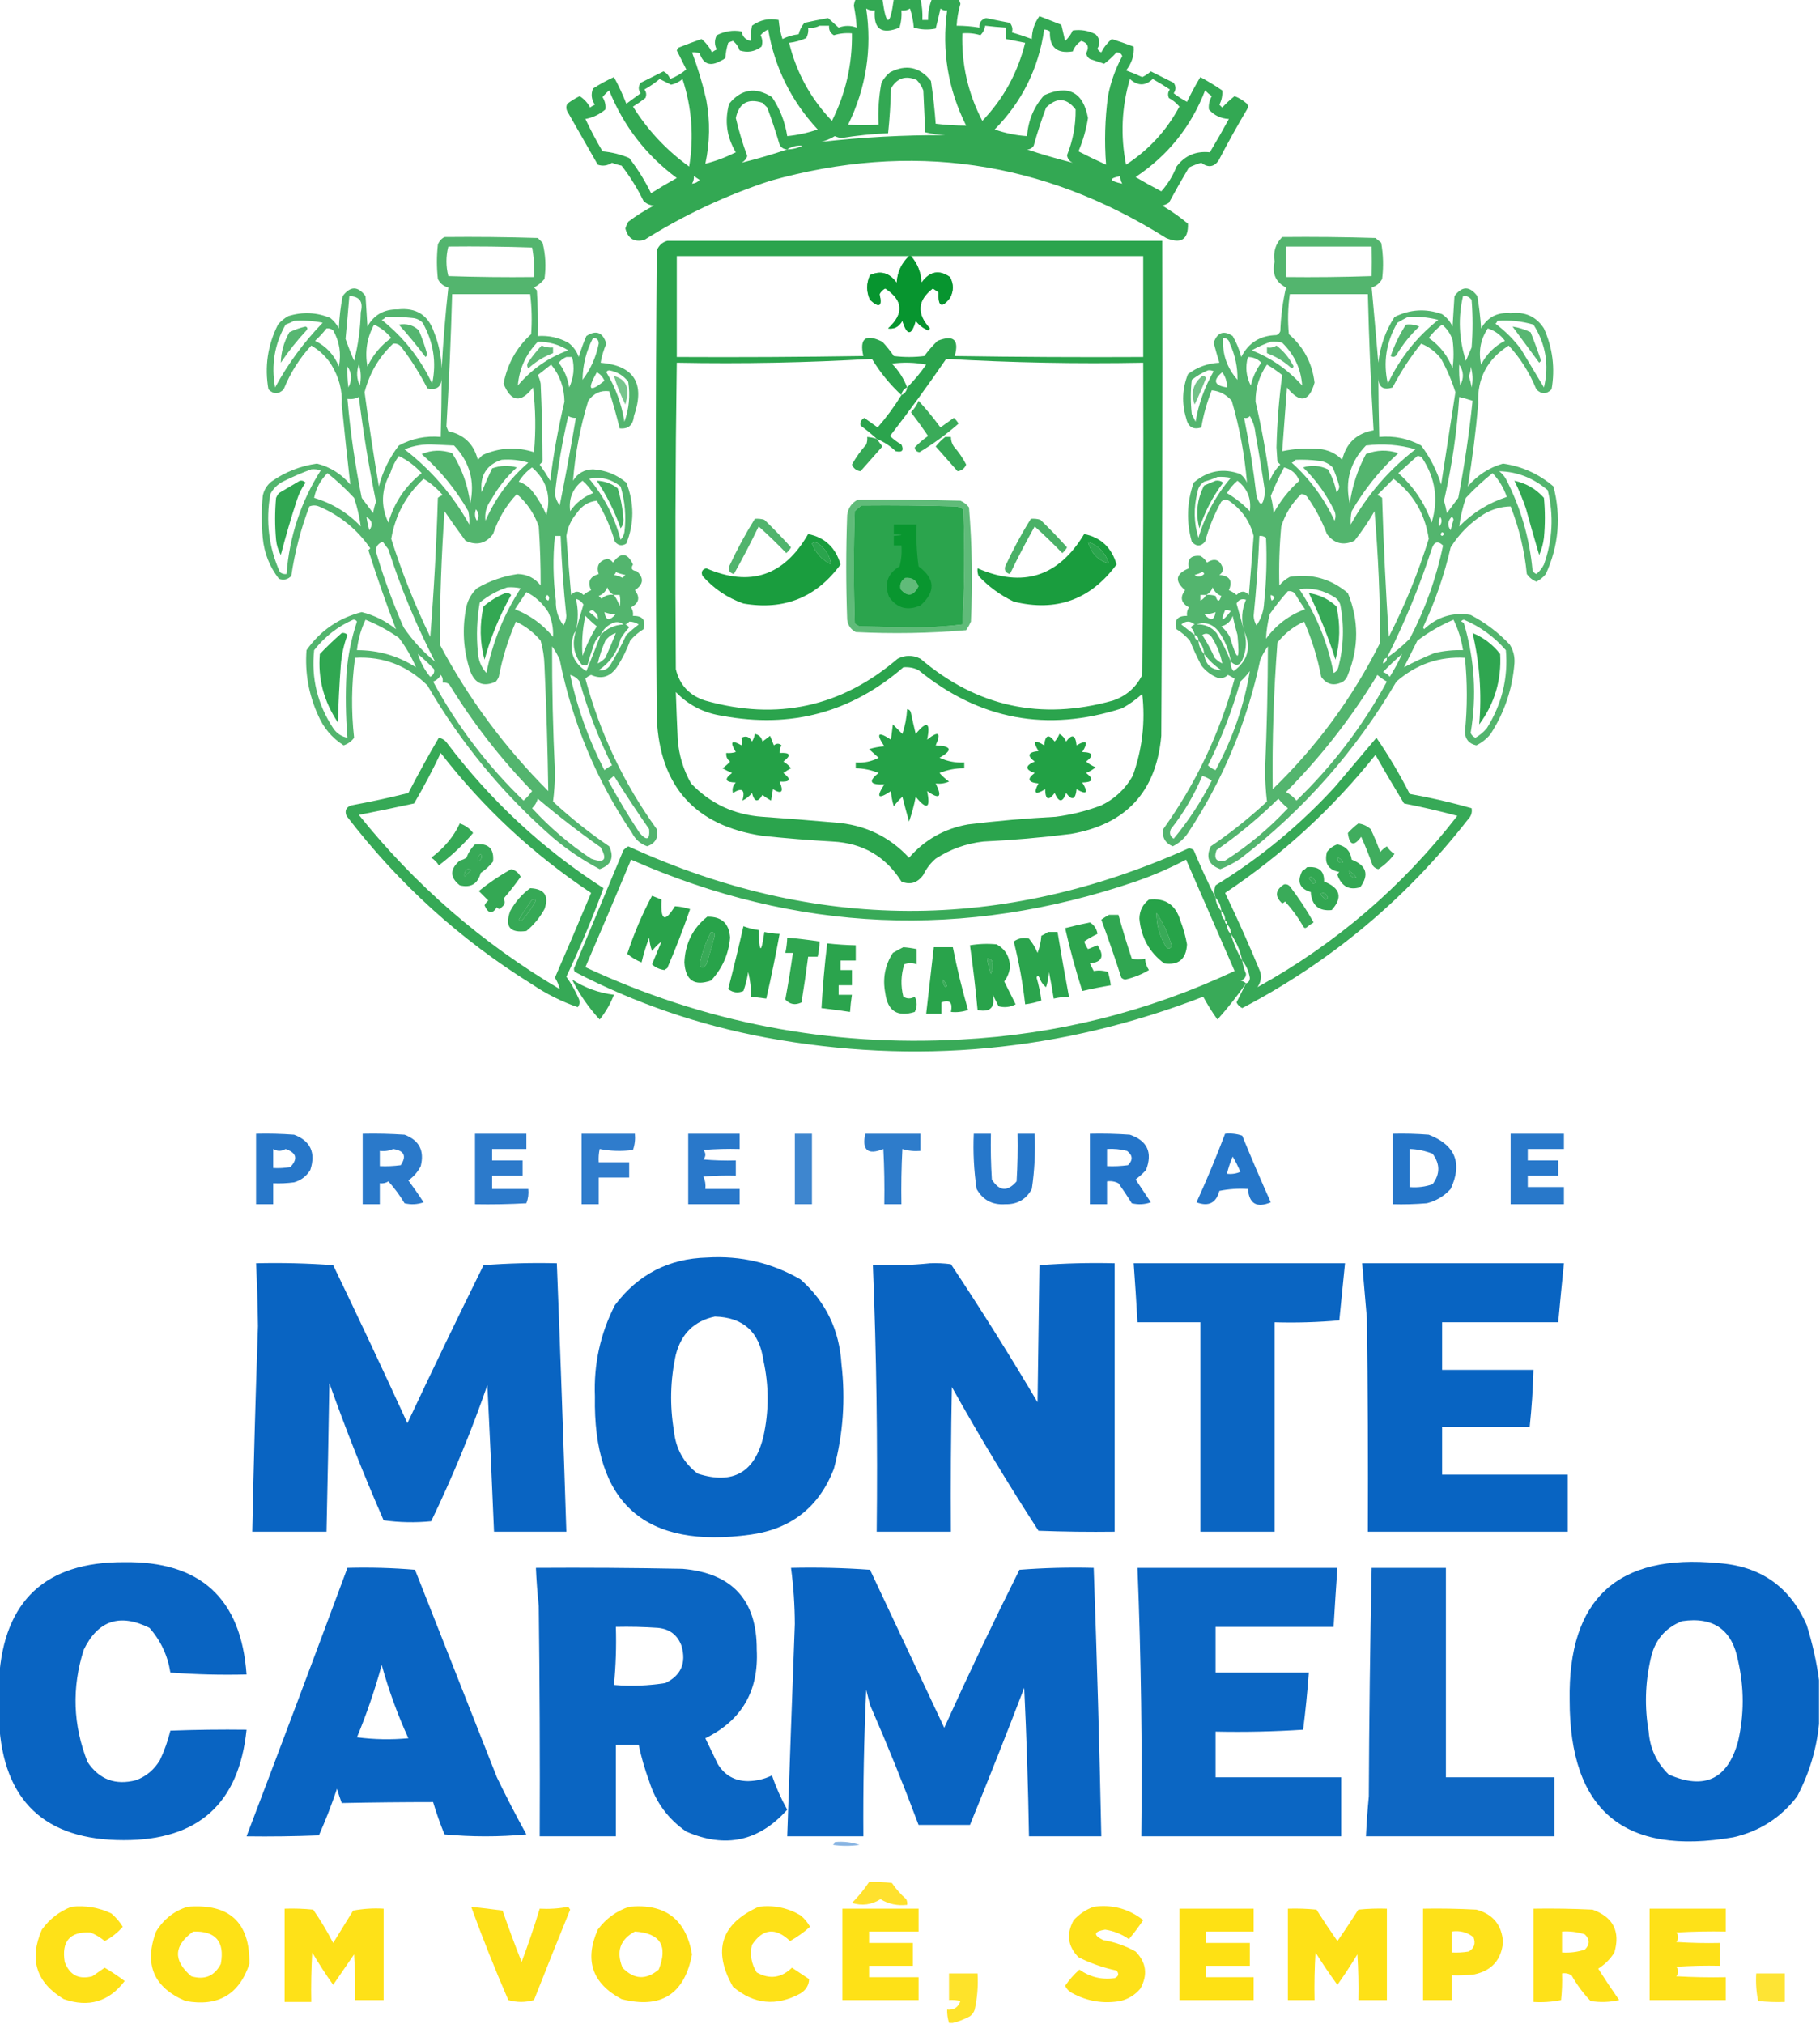 <?xml version="1.0" encoding="UTF-8"?>
<!DOCTYPE svg PUBLIC "-//W3C//DTD SVG 1.1//EN" "http://www.w3.org/Graphics/SVG/1.1/DTD/svg11.dtd">
<svg xmlns="http://www.w3.org/2000/svg" version="1.1" width="956px" height="1063px" style="shape-rendering:geometricPrecision; text-rendering:geometricPrecision; image-rendering:optimizeQuality; fill-rule:evenodd; clip-rule:evenodd" xmlns:xlink="http://www.w3.org/1999/xlink">
<g><path style="opacity:0.8" fill="#009229" d="M 449.5,-0.5 C 454.167,-0.5 458.833,-0.5 463.5,-0.5C 465.513,14.146 467.513,14.146 469.5,-0.5C 474.167,-0.5 478.833,-0.5 483.5,-0.5C 484.344,3.099 484.677,6.766 484.5,10.5C 485.5,10.5 486.5,10.5 487.5,10.5C 487.417,6.665 488.083,2.998 489.5,-0.5C 494.167,-0.5 498.833,-0.5 503.5,-0.5C 503.923,0.265 504.257,1.098 504.5,2C 503.381,5.761 502.714,9.594 502.5,13.5C 506.534,13.505 510.534,13.838 514.5,14.5C 514.293,11.873 515.46,10.207 518,9.5C 522.151,10.386 526.318,11.22 530.5,12C 531.763,13.705 532.097,15.372 531.5,17C 535.055,18.043 538.555,19.209 542,20.5C 542.093,15.963 543.426,11.963 546,8.5C 549.817,9.995 553.65,11.495 557.5,13C 558.125,15.8 558.792,18.634 559.5,21.5C 561.188,19.971 562.521,18.137 563.5,16C 567.682,15.389 571.682,16.056 575.5,18C 577.706,20.209 578.04,22.709 576.5,25.5C 576.833,26.5 577.5,27.167 578.5,27.5C 579.851,24.804 581.684,22.47 584,20.5C 587.843,21.726 591.677,23.059 595.5,24.5C 595.854,29.018 594.52,33.185 591.5,37C 594.39,38.029 597.224,39.195 600,40.5C 601.626,39.711 603.126,38.711 604.5,37.5C 608.5,39.5 612.5,41.5 616.5,43.5C 617.76,45.353 617.76,47.186 616.5,49C 618.699,50.697 621.032,52.197 623.5,53.5C 625.655,49.001 627.989,44.668 630.5,40.5C 634.465,42.635 638.298,44.968 642,47.5C 642.224,50.111 641.724,52.611 640.5,55C 641,55.5 641.5,56 642,56.5C 644.016,54.316 646.183,52.316 648.5,50.5C 650.918,51.457 653.084,52.791 655,54.5C 655.667,55.5 655.667,56.5 655,57.5C 649.746,66.339 644.746,75.339 640,84.5C 637.502,87.82 634.502,88.153 631,85.5C 628.755,86.137 626.588,86.97 624.5,88C 620.873,94.085 617.373,100.252 614,106.5C 612.933,107.191 611.766,107.691 610.5,108C 615.263,110.798 619.763,113.964 624,117.5C 624.244,125.81 620.41,128.31 612.5,125C 547.766,84.239 478.432,74.239 404.5,95C 381.17,102.667 359.17,113 338.5,126C 333.203,127.382 329.869,125.382 328.5,120C 328.862,118.775 329.362,117.609 330,116.5C 334.233,113.271 338.733,110.438 343.5,108C 341.324,107.837 339.491,107.004 338,105.5C 334.793,98.914 330.959,92.747 326.5,87C 324.782,86.654 323.115,86.154 321.5,85.5C 319.038,87.066 316.538,87.399 314,86.5C 308.667,77.167 303.333,67.833 298,58.5C 297.333,57.167 297.333,55.833 298,54.5C 300.034,52.968 302.201,51.635 304.5,50.5C 306.858,52.024 308.691,54.024 310,56.5C 310.75,55.874 311.584,55.374 312.5,55C 310.658,52.304 310.325,49.471 311.5,46.5C 315.007,44.246 318.673,42.246 322.5,40.5C 324.934,44.932 327.1,49.599 329,54.5C 331.5,52.667 334,50.833 336.5,49C 335.24,47.186 335.24,45.353 336.5,43.5C 340.5,41.5 344.5,39.5 348.5,37.5C 350.197,38.364 351.363,39.697 352,41.5C 355.122,40.296 357.956,38.629 360.5,36.5C 358.868,33.186 357.201,29.853 355.5,26.5C 355.709,25.914 356.043,25.414 356.5,25C 360.461,23.402 364.461,21.902 368.5,20.5C 370.804,22.431 372.638,24.764 374,27.5C 374.75,26.874 375.584,26.374 376.5,26C 375.223,23.534 375.223,21.034 376.5,18.5C 380.701,16.358 385.034,15.691 389.5,16.5C 390.087,19.406 391.754,21.072 394.5,21.5C 394.336,18.813 394.503,16.146 395,13.5C 399.284,10.427 403.951,9.427 409,10.5C 409.297,13.914 409.964,17.247 411,20.5C 413.66,19.166 416.494,18.332 419.5,18C 420.056,15.764 421.056,13.764 422.5,12C 426.652,11.074 430.819,10.24 435,9.5C 436.83,11.146 438.663,12.813 440.5,14.5C 443.722,13.294 446.888,13.294 450,14.5C 449.793,10.712 449.293,6.878 448.5,3C 448.648,1.744 448.982,0.577 449.5,-0.5 Z M 497.5,5.5 C 494.621,26.724 497.954,46.891 507.5,66C 502.183,65.972 496.85,65.639 491.5,65C 490.948,57.475 490.115,49.975 489,42.5C 483.095,35.138 475.928,33.638 467.5,38C 465.622,39.543 464.122,41.376 463,43.5C 461.609,50.746 461.109,58.079 461.5,65.5C 456.086,65.818 450.752,65.818 445.5,65.5C 454.96,46.079 458.126,25.746 455,4.5C 456.356,5.38 457.856,5.714 459.5,5.5C 458.74,15.316 463.074,18.316 472.5,14.5C 473.407,11.579 473.74,8.579 473.5,5.5C 475.144,5.714 476.644,5.38 478,4.5C 479.036,7.753 479.703,11.086 480,14.5C 483.744,15.626 487.577,15.793 491.5,15C 492.383,11.55 493.216,8.05 494,4.5C 495.011,5.337 496.178,5.67 497.5,5.5 Z M 430.5,13.5 C 432.167,13.5 433.833,13.5 435.5,13.5C 435.284,15.681 436.117,17.347 438,18.5C 441.057,17.549 444.223,17.216 447.5,17.5C 447.746,33.696 444.246,49.029 437,63.5C 425.836,51.838 418.336,38.172 414.5,22.5C 417.625,22.135 420.625,21.302 423.5,20C 424.406,18.3 424.739,16.467 424.5,14.5C 426.735,14.795 428.735,14.461 430.5,13.5 Z M 517.5,13.5 C 521.154,13.942 524.821,14.276 528.5,14.5C 528.5,16.5 528.5,18.5 528.5,20.5C 531.833,21.167 535.167,21.833 538.5,22.5C 534.613,38.203 527.113,51.869 516,63.5C 508.484,49.089 504.984,33.756 505.5,17.5C 508.777,17.216 511.943,17.549 515,18.5C 516.372,17.09 517.205,15.423 517.5,13.5 Z M 403.5,15.5 C 406.937,35.541 415.604,53.041 429.5,68C 424.36,69.783 419.027,70.95 413.5,71.5C 412.356,64.05 409.69,57.217 405.5,51C 396.889,45.547 389.389,46.713 383,54.5C 380.529,63.448 381.696,71.948 386.5,80C 381.276,82.626 375.943,84.626 370.5,86C 372.893,74.927 373.059,63.761 371,52.5C 369.063,43.969 366.563,35.636 363.5,27.5C 364.873,27.343 366.207,27.51 367.5,28C 369.428,33.74 373.095,35.074 378.5,32C 379.416,31.626 380.25,31.126 381,30.5C 381.182,27.774 381.682,25.107 382.5,22.5C 383.293,22.069 384.127,21.735 385,21.5C 386.649,22.786 387.815,24.453 388.5,26.5C 392.639,27.838 396.472,27.171 400,24.5C 400.687,22.433 400.52,20.433 399.5,18.5C 400.624,17.141 401.958,16.141 403.5,15.5 Z M 548.5,15.5 C 549.583,15.539 550.583,15.873 551.5,16.5C 551.171,24.846 555.171,28.346 563.5,27C 564.429,24.609 565.929,22.775 568,21.5C 571.46,22.594 572.293,24.76 570.5,28C 570.759,29.261 571.426,30.261 572.5,31C 575,31.833 577.5,32.667 580,33.5C 582.386,31.717 584.553,29.717 586.5,27.5C 588,27.453 589,28.119 589.5,29.5C 585.93,36.111 583.43,43.111 582,50.5C 580.4,62.489 580.067,74.489 581,86.5C 576.025,84.261 571.192,81.928 566.5,79.5C 568.882,73.857 570.548,68.023 571.5,62C 568.954,48.366 561.287,44.366 548.5,50C 543.075,56.096 540.075,63.263 539.5,71.5C 533.667,71.125 528,69.958 522.5,68C 536.887,53.392 545.554,35.892 548.5,15.5 Z M 431.5,74.5 C 433.903,73.869 436.236,72.869 438.5,71.5C 439.607,72.022 440.774,72.355 442,72.5C 450.113,71.17 458.28,70.337 466.5,70C 467.317,62.246 467.817,54.412 468,46.5C 471.142,41.008 475.642,39.508 481.5,42C 483.041,43.579 484.208,45.413 485,47.5C 485.333,54.833 485.667,62.167 486,69.5C 489.411,70.293 492.911,70.793 496.5,71C 474.75,70.892 453.084,72.058 431.5,74.5 Z M 346.5,41.5 C 348.489,42.481 350.489,43.481 352.5,44.5C 354.774,44.03 356.774,43.03 358.5,41.5C 363.411,56.514 364.578,71.847 362,87.5C 350.079,78.914 340.246,68.414 332.5,56C 334.754,54.623 336.92,53.123 339,51.5C 339.72,49.888 339.554,48.388 338.5,47C 341.407,45.391 344.073,43.558 346.5,41.5 Z M 593.5,41.5 C 597.625,45.22 601.625,45.22 605.5,41.5C 608.585,43.244 611.585,45.078 614.5,47C 613.446,48.388 613.28,49.888 614,51.5C 616.144,52.646 617.977,54.146 619.5,56C 612.802,68.534 603.468,78.701 591.5,86.5C 588.492,71.335 589.159,56.335 593.5,41.5 Z M 307.5,62.5 C 311.39,61.806 314.89,60.14 318,57.5C 318.291,55.217 317.791,53.05 316.5,51C 317.535,49.726 318.702,48.56 320,47.5C 327.529,66.191 339.362,81.524 355.5,93.5C 350.918,96.041 346.418,98.707 342,101.5C 338.793,94.914 334.959,88.747 330.5,83C 326.05,81.116 321.383,79.95 316.5,79.5C 313.22,73.938 310.22,68.271 307.5,62.5 Z M 645.5,62.5 C 642.317,68.36 638.983,74.193 635.5,80C 628.19,79.21 622.356,81.71 618,87.5C 616.074,92.365 613.407,96.698 610,100.5C 605.435,98.134 600.935,95.634 596.5,93C 613.479,81.688 625.646,66.521 633,47.5C 634.074,48.618 635.24,49.618 636.5,50.5C 635.248,52.735 634.748,55.069 635,57.5C 637.805,60.653 641.305,62.319 645.5,62.5 Z M 413.5,78.5 C 405.671,81.127 397.671,83.46 389.5,85.5C 390.929,84.766 391.929,83.599 392.5,82C 390.095,75.451 388.095,68.784 386.5,62C 388.185,54.157 392.851,51.49 400.5,54C 401.333,54.833 402.167,55.667 403,56.5C 405.396,62.916 407.563,69.416 409.5,76C 410.356,77.595 411.689,78.428 413.5,78.5 Z M 563.5,85.5 C 555.311,83.457 547.311,81.123 539.5,78.5C 541.017,78.489 542.184,77.823 543,76.5C 544.866,69.735 547.033,63.068 549.5,56.5C 555.103,50.992 560.27,51.325 565,57.5C 565.109,65.744 563.609,73.744 560.5,81.5C 560.787,83.443 561.787,84.777 563.5,85.5 Z M 421.5,76.5 C 419.095,77.768 416.428,78.435 413.5,78.5C 415.838,76.96 418.505,76.294 421.5,76.5 Z M 364.5,92.5 C 365.5,93.167 366.5,93.833 367.5,94.5C 366.486,95.674 365.153,96.34 363.5,96.5C 364.234,95.292 364.567,93.959 364.5,92.5 Z M 588.5,92.5 C 588.433,93.959 588.766,95.292 589.5,96.5C 582.602,95.012 582.268,93.679 588.5,92.5 Z"/></g>
<g><path style="opacity:0.675" fill="#009229" d="M 233.5,124.5 C 249.837,124.333 266.17,124.5 282.5,125C 283.333,125.833 284.167,126.667 285,127.5C 286.581,133.723 286.915,140.056 286,146.5C 284.457,148.378 282.624,149.878 280.5,151C 281,151.5 281.5,152 282,152.5C 282.5,160.493 282.666,168.493 282.5,176.5C 288.171,176.112 293.504,177.279 298.5,180C 301.106,181.938 302.939,184.438 304,187.5C 305.136,183.757 306.47,180.09 308,176.5C 313.124,173.165 316.624,174.498 318.5,180.5C 317.091,183.727 316.091,187.06 315.5,190.5C 333.118,192.055 338.951,201.388 333,218.5C 332.534,223.314 330.034,225.481 325.5,225C 323.909,218.474 322.076,211.974 320,205.5C 315.528,204.894 311.862,206.561 309,210.5C 304.801,224.163 302.134,238.163 301,252.5C 303.412,248.587 306.912,246.587 311.5,246.5C 318.157,246.947 323.991,249.281 329,253.5C 333.215,264.255 333.215,274.922 329,285.5C 326.733,286.935 324.733,286.602 323,284.5C 320.775,276.886 317.608,269.719 313.5,263C 309.136,263.447 305.636,265.613 303,269.5C 300.014,272.982 298.181,276.982 297.5,281.5C 298.254,291.813 299.087,302.146 300,312.5C 302.005,310.2 304.172,310.2 306.5,312.5C 307.7,311.469 309.034,310.635 310.5,310C 308.477,305.661 309.811,302.828 314.5,301.5C 313.1,297.305 314.6,294.638 319,293.5C 320.261,293.759 321.261,294.426 322,295.5C 326.089,289.899 329.589,290.232 332.5,296.5C 331.187,298.518 331.853,299.685 334.5,300C 338.404,303.598 338.07,306.931 333.5,310C 336.359,313.761 335.692,316.761 331.5,319C 332.38,320.356 332.714,321.856 332.5,323.5C 337.547,323.376 339.38,325.709 338,330.5C 335.372,332.126 333.039,334.126 331,336.5C 329.194,341.446 326.861,346.112 324,350.5C 320.388,355.589 315.888,356.922 310.5,354.5C 309.328,354.919 308.328,355.585 307.5,356.5C 315.212,385.252 327.712,411.585 345,435.5C 345.986,439.873 344.319,442.873 340,444.5C 336.418,443.254 333.751,440.92 332,437.5C 313.327,409.853 300.661,379.52 294,346.5C 292.92,344.004 291.586,341.67 290,339.5C 289.944,361.504 290.444,383.504 291.5,405.5C 291.488,410.746 291.155,415.913 290.5,421C 299.757,429.594 309.59,437.427 320,444.5C 322.749,450.336 321.082,454.336 315,456.5C 306.246,451.873 298.079,446.373 290.5,440C 264.062,416.904 242.062,390.238 224.5,360C 213.835,349.506 201.168,344.673 186.5,345.5C 184.601,359.424 184.434,373.424 186,387.5C 184.587,389.414 182.753,390.747 180.5,391.5C 174.368,387.585 169.868,382.252 167,375.5C 162.119,364.65 160.119,353.316 161,341.5C 168.235,331.258 177.902,324.591 190,321.5C 196.697,323.182 202.697,326.182 208,330.5C 202.794,316.885 197.96,303.051 193.5,289C 193.833,288.667 194.167,288.333 194.5,288C 187.641,278.066 178.641,270.733 167.5,266C 165.833,265.333 164.167,265.333 162.5,266C 158.002,277.816 154.836,289.983 153,302.5C 151.192,304.396 149.025,304.896 146.5,304C 141.604,297.699 138.771,290.533 138,282.5C 137.333,275.167 137.333,267.833 138,260.5C 138.606,257.452 140.106,254.952 142.5,253C 149.733,247.883 157.733,244.716 166.5,243.5C 173.443,245.252 179.276,248.919 184,254.5C 182.395,240.557 180.895,226.557 179.5,212.5C 179.914,205.129 178.081,198.129 174,191.5C 171.31,187.31 167.81,183.976 163.5,181.5C 157.286,188.231 152.453,195.897 149,204.5C 146.333,207.167 143.667,207.167 141,204.5C 138.899,192.662 140.565,181.328 146,170.5C 147.543,168.622 149.376,167.122 151.5,166C 158.986,163.684 166.32,164.017 173.5,167C 175.378,168.543 176.878,170.376 178,172.5C 178.21,166.769 178.876,161.103 180,155.5C 184,150.167 188,150.167 192,155.5C 192.333,160.833 192.667,166.167 193,171.5C 196.421,165.34 201.755,162.34 209,162.5C 218.578,161.452 224.912,165.452 228,174.5C 230.442,180.6 231.775,186.933 232,193.5C 232.79,179.245 233.956,165.078 235.5,151C 232.943,150.315 231.109,148.815 230,146.5C 229.333,140.5 229.333,134.5 230,128.5C 230.69,126.65 231.856,125.316 233.5,124.5 Z M 235.5,129.5 C 250.17,129.333 264.837,129.5 279.5,130C 280.471,135.072 280.805,140.238 280.5,145.5C 265.496,145.667 250.496,145.5 235.5,145C 234.19,139.834 234.19,134.667 235.5,129.5 Z M 237.5,154.5 C 251.167,154.5 264.833,154.5 278.5,154.5C 279.332,161.486 279.499,168.486 279,175.5C 271.342,182.472 266.509,191.139 264.5,201.5C 268.439,211.197 273.606,211.864 280,203.5C 281.367,214.831 281.534,226.164 280.5,237.5C 271.328,234.552 262.328,235.052 253.5,239C 252.667,239.833 251.833,240.667 251,241.5C 248.891,233.239 243.725,228.239 235.5,226.5C 235.167,225.667 234.833,224.833 234.5,224C 235.857,200.856 236.857,177.689 237.5,154.5 Z M 183.5,155.5 C 188.921,155.655 190.921,158.488 189.5,164C 189.294,172.654 188.127,181.154 186,189.5C 184.346,185.698 182.846,181.864 181.5,178C 182.216,170.533 182.883,163.033 183.5,155.5 Z M 202.5,166.5 C 207.179,166.334 211.845,166.501 216.5,167C 218.676,167.163 220.509,167.996 222,169.5C 227.71,179.685 229.377,190.352 227,201.5C 220.771,188.271 211.938,177.105 200.5,168C 201.416,167.722 202.082,167.222 202.5,166.5 Z M 154.5,168.5 C 159.544,168.173 164.544,168.506 169.5,169.5C 159.591,179.733 151.257,191.066 144.5,203.5C 142.342,191.806 144.176,180.806 150,170.5C 151.622,169.901 153.122,169.234 154.5,168.5 Z M 196.5,170.5 C 200.021,172.102 203.021,174.435 205.5,177.5C 200.044,181.453 195.878,186.453 193,192.5C 191.576,184.69 192.743,177.357 196.5,170.5 Z M 171.5,172.5 C 172.822,172.33 173.989,172.663 175,173.5C 178.331,179.418 179.331,185.751 178,192.5C 175.54,186.408 171.373,181.908 165.5,179C 167.706,176.963 169.706,174.797 171.5,172.5 Z M 311.5,177.5 C 313.484,177.484 314.484,178.484 314.5,180.5C 313.099,187.559 310.266,193.892 306,199.5C 306.077,191.762 307.91,184.429 311.5,177.5 Z M 282.5,179.5 C 288.268,179.442 293.601,180.942 298.5,184C 288.03,187.8 279.197,193.967 272,202.5C 272.766,193.631 276.266,185.964 282.5,179.5 Z M 206.5,180.5 C 208.39,180.297 209.89,180.963 211,182.5C 216.125,189.246 220.625,196.412 224.5,204C 229.712,205.128 232.212,202.961 232,197.5C 231.957,208.156 231.79,218.823 231.5,229.5C 223.702,228.783 216.369,230.283 209.5,234C 204.543,240.414 201.043,247.581 199,255.5C 196.217,238.973 193.717,222.473 191.5,206C 194.102,195.944 199.102,187.444 206.5,180.5 Z M 297.5,187.5 C 298.5,187.5 299.5,187.5 300.5,187.5C 301.909,192.975 301.409,198.309 299,203.5C 298.233,198.695 296.4,194.361 293.5,190.5C 294.624,189.141 295.958,188.141 297.5,187.5 Z M 188.5,191.5 C 189.643,194.976 189.81,198.642 189,202.5C 187.312,198.911 187.145,195.244 188.5,191.5 Z M 289.5,191.5 C 294.084,197.077 296.417,203.577 296.5,211C 293.236,224.658 290.736,238.492 289,252.5C 287.291,249.582 285.458,246.748 283.5,244C 284,243.5 284.5,243 285,242.5C 284.943,228.841 284.61,215.175 284,201.5C 283.727,199.899 283.227,198.399 282.5,197C 284.903,195.147 287.236,193.314 289.5,191.5 Z M 182.5,192.5 C 184.865,195.913 185.031,199.58 183,203.5C 182.501,199.848 182.335,196.182 182.5,192.5 Z M 318.5,195.5 C 318.735,194.903 319.235,194.57 320,194.5C 324.188,195.253 327.521,197.253 330,200.5C 331.113,207.715 330.446,214.715 328,221.5C 326.488,212.12 323.321,203.454 318.5,195.5 Z M 313.5,195.5 C 315.339,196.508 316.672,198.008 317.5,200C 309.566,206.376 308.233,204.876 313.5,195.5 Z M 188.5,208.5 C 190.754,226.828 193.754,245.162 197.5,263.5C 196.811,265.444 196.311,267.444 196,269.5C 194,266.833 192,264.167 190,261.5C 186.517,244.3 184.017,226.967 182.5,209.5C 184.735,209.795 186.735,209.461 188.5,208.5 Z M 298.5,218.5 C 299.708,219.234 301.041,219.567 302.5,219.5C 299.895,234.91 297.062,250.244 294,265.5C 292.686,263.731 291.853,261.731 291.5,259.5C 292.998,245.674 295.332,232.008 298.5,218.5 Z M 246.5,275.5 C 237.907,260.067 226.574,246.9 212.5,236C 217.441,233.999 222.607,233.165 228,233.5C 231.5,233.667 235,233.833 238.5,234C 246.721,242.623 249.554,252.79 247,264.5C 245.792,254.871 242.626,246.037 237.5,238C 232.058,236.128 226.725,236.294 221.5,238.5C 231.309,247.144 239.476,257.144 246,268.5C 246.497,270.81 246.663,273.143 246.5,275.5 Z M 209.5,239.5 C 214.052,241.713 218.052,244.713 221.5,248.5C 212.945,255.26 207.111,263.927 204,274.5C 199.916,265.813 200.249,257.147 205,248.5C 206.033,245.216 207.533,242.216 209.5,239.5 Z M 263.5,241.5 C 268.297,241.121 272.964,241.621 277.5,243C 267.749,251.431 260.249,261.597 255,273.5C 254.495,269.486 255.495,265.819 258,262.5C 261.579,256.089 266.079,250.422 271.5,245.5C 267.135,244.298 262.802,244.465 258.5,246C 256.538,250.093 254.704,254.259 253,258.5C 252.001,249.797 255.501,244.13 263.5,241.5 Z M 279.5,245.5 C 287.124,252.212 289.624,260.545 287,270.5C 285.185,266.204 282.852,262.204 280,258.5C 278.062,255.894 275.562,254.061 272.5,253C 274.361,249.975 276.694,247.475 279.5,245.5 Z M 163.5,246.5 C 165.199,246.34 166.866,246.506 168.5,247C 158.017,263.616 152.017,281.783 150.5,301.5C 149.178,301.67 148.011,301.337 147,300.5C 141.153,287.387 139.486,273.72 142,259.5C 143.5,256.667 145.667,254.5 148.5,253C 153.477,250.517 158.477,248.35 163.5,246.5 Z M 189.5,276.5 C 182.683,269.339 174.516,264.339 165,261.5C 165.977,256.552 168.311,252.218 172,248.5C 176.967,252.466 181.634,256.799 186,261.5C 187.638,266.386 188.805,271.386 189.5,276.5 Z M 309.5,251.5 C 315.502,250.212 321.002,251.546 326,255.5C 328.324,263.349 328.991,271.349 328,279.5C 327.71,281.044 327.044,282.377 326,283.5C 322.828,271.485 317.328,260.819 309.5,251.5 Z M 222.5,251.5 C 226.195,253.678 229.528,256.511 232.5,260C 231.584,260.374 230.75,260.874 230,261.5C 229.272,285.928 227.939,310.261 226,334.5C 217.907,317.817 211.074,300.651 205.5,283C 207.649,270.532 213.315,260.032 222.5,251.5 Z M 299.5,268.5 C 298.623,261.922 300.79,256.589 306,252.5C 308.19,254.388 310.023,256.555 311.5,259C 306.481,260.994 302.481,264.161 299.5,268.5 Z M 233.5,268.5 C 237.022,273.688 240.689,278.854 244.5,284C 250.34,286.725 255.173,285.558 259,280.5C 261.658,272.504 265.824,265.504 271.5,259.5C 276.817,264.126 280.65,269.792 283,276.5C 283.701,286.838 284.034,297.171 284,307.5C 280.946,303.64 276.946,301.64 272,301.5C 264.35,302.605 257.184,305.105 250.5,309C 247.769,311.626 245.936,314.793 245,318.5C 242.632,330.016 243.299,341.35 247,352.5C 249.528,359.181 254.028,361.014 260.5,358C 261.126,357.25 261.626,356.416 262,355.5C 263.92,345.484 266.92,335.818 271,326.5C 276.055,328.865 280.388,332.198 284,336.5C 285.204,340.716 285.87,345.049 286,349.5C 287.013,371.504 287.679,393.504 288,415.5C 265.11,392.625 246.11,366.958 231,338.5C 231.038,315.135 231.871,291.802 233.5,268.5 Z M 250.5,273.5 C 249.378,271.712 249.211,269.712 250,267.5C 251.612,269.456 251.778,271.456 250.5,273.5 Z M 192.5,271.5 C 195.528,273.339 196.028,275.672 194,278.5C 193.338,276.187 192.838,273.854 192.5,271.5 Z M 291.5,281.5 C 292.5,281.5 293.5,281.5 294.5,281.5C 295.011,295.535 296.011,309.535 297.5,323.5C 297.423,325.299 296.923,326.966 296,328.5C 293.14,324.685 291.807,320.352 292,315.5C 290.511,304.117 290.345,292.784 291.5,281.5 Z M 228.5,347.5 C 222.072,342.244 216.572,336.244 212,329.5C 206.54,317.119 201.873,304.452 198,291.5C 196.794,288.153 197.794,285.82 201,284.5C 202,285.833 203,287.167 204,288.5C 210.522,308.913 218.689,328.58 228.5,347.5 Z M 323.5,300.5 C 325.086,301.148 326.753,301.648 328.5,302C 328,302.5 327.5,303 327,303.5C 325.601,302.773 324.101,302.273 322.5,302C 323.056,301.617 323.389,301.117 323.5,300.5 Z M 266.5,308.5 C 268.857,308.337 271.19,308.503 273.5,309C 264.672,322.643 258.672,337.476 255.5,353.5C 252.751,350.436 251.251,346.77 251,342.5C 250.161,333.78 250.495,325.113 252,316.5C 256.397,312.888 261.23,310.221 266.5,308.5 Z M 322.5,312.5 C 319.956,312.104 317.789,312.771 316,314.5C 315.5,314 315,313.5 314.5,313C 316.667,312.167 318.167,310.667 319,308.5C 319.69,310.35 320.856,311.684 322.5,312.5 Z M 290.5,334.5 C 285.144,327.976 278.477,323.143 270.5,320C 272.5,317 274.5,314 276.5,311C 281.121,313.272 284.955,316.772 288,321.5C 289.899,325.621 290.732,329.954 290.5,334.5 Z M 287.5,312.5 C 288.573,313.251 288.74,314.251 288,315.5C 286.272,314.648 286.105,313.648 287.5,312.5 Z M 322.5,312.5 C 323.5,312.5 324.5,312.5 325.5,312.5C 325.92,314.674 325.92,316.674 325.5,318.5C 324.794,316.296 323.794,314.296 322.5,312.5 Z M 302.5,331.5 C 303.829,325.516 303.829,319.85 302.5,314.5C 304.23,315.026 305.564,316.026 306.5,317.5C 305.042,322.206 303.709,326.873 302.5,331.5 Z M 309.5,321.5 C 310.386,320.224 311.386,320.224 312.5,321.5C 313.833,322.62 314.333,323.953 314,325.5C 312.629,323.959 311.129,322.625 309.5,321.5 Z M 317.5,321.5 C 319.663,322.362 321.663,322.696 323.5,322.5C 320.203,326.342 318.203,326.009 317.5,321.5 Z M 307.5,323.5 C 309.391,325.442 311.391,327.275 313.5,329C 310.433,333.855 307.933,339.022 306,344.5C 305.448,337.41 305.948,330.41 307.5,323.5 Z M 185.5,325.5 C 186.376,325.369 187.043,325.702 187.5,326.5C 184.595,335.261 182.761,344.261 182,353.5C 181.407,364.846 181.574,376.179 182.5,387.5C 179.386,386.909 176.886,385.242 175,382.5C 166.769,369.912 163.436,356.245 165,341.5C 170.611,334.364 177.444,329.031 185.5,325.5 Z M 218.5,350.5 C 209.08,344.472 198.746,341.472 187.5,341.5C 188.083,335.918 189.583,330.584 192,325.5C 198.169,328.002 204.003,331.169 209.5,335C 213.155,339.812 216.155,344.979 218.5,350.5 Z M 315.5,333.5 C 316.88,330.448 319.214,328.282 322.5,327C 324.289,326.48 325.956,326.813 327.5,328C 322.757,328.25 318.757,330.083 315.5,333.5 Z M 330.5,326.5 C 332.308,326.491 333.975,326.991 335.5,328C 333.241,329.715 331.074,331.548 329,333.5C 326.421,338.992 323.588,344.325 320.5,349.5C 318.936,351.603 316.936,352.436 314.5,352C 320.413,348.027 324.246,342.527 326,335.5C 327.308,333.359 328.808,331.359 330.5,329.5C 329.975,328.808 329.308,328.308 328.5,328C 329.416,327.722 330.082,327.222 330.5,326.5 Z M 302.5,331.5 C 300.365,337.945 301.365,343.778 305.5,349C 306.448,349.483 307.448,349.649 308.5,349.5C 309.556,345.832 310.722,342.165 312,338.5C 312.697,336.416 313.864,334.749 315.5,333.5C 313.104,339.849 310.604,346.182 308,352.5C 301.245,348.309 298.911,342.309 301,334.5C 301.232,333.263 301.732,332.263 302.5,331.5 Z M 323.5,332.5 C 321.77,336.85 319.937,341.183 318,345.5C 316.846,346.743 315.512,347.743 314,348.5C 314.897,344.474 316.231,340.474 318,336.5C 319.451,334.536 321.284,333.203 323.5,332.5 Z M 219.5,343.5 C 222.464,345.962 225.297,348.629 228,351.5C 228.345,353.201 227.678,354.534 226,355.5C 223.046,351.925 220.879,347.925 219.5,343.5 Z M 231.5,354.5 C 232.434,355.568 232.768,356.901 232.5,358.5C 233.822,358.33 234.989,358.663 236,359.5C 248.398,379.74 262.898,398.406 279.5,415.5C 278.185,417.316 276.685,418.983 275,420.5C 255.865,402.01 240.032,381.176 227.5,358C 229.324,357.34 230.657,356.173 231.5,354.5 Z M 299.5,354.5 C 301.564,355.058 303.23,356.225 304.5,358C 308.783,373.227 314.449,387.894 321.5,402C 320.034,402.635 318.7,403.469 317.5,404.5C 309.241,388.649 303.241,371.982 299.5,354.5 Z M 322.5,407.5 C 328.395,416.94 334.561,426.273 341,435.5C 341.422,441.121 339.755,441.788 336,437.5C 330.102,428.595 324.602,419.429 319.5,410C 320.571,409.148 321.571,408.315 322.5,407.5 Z M 282.5,419.5 C 293.079,428.466 304.079,436.966 315.5,445C 319.196,451.555 317.529,453.555 310.5,451C 299.112,443.449 288.778,434.615 279.5,424.5C 280.952,423.06 281.952,421.394 282.5,419.5 Z"/></g>
<g><path style="opacity:0.675" fill="#009229" d="M 673.5,124.5 C 689.837,124.333 706.17,124.5 722.5,125C 723.5,125.833 724.5,126.667 725.5,127.5C 726.626,133.782 726.793,140.115 726,146.5C 724.773,148.726 722.939,150.226 720.5,151C 721.712,164.127 722.879,177.294 724,190.5C 724.964,181.77 727.798,173.77 732.5,166.5C 740.611,162.433 748.944,161.933 757.5,165C 759.917,166.663 761.75,168.829 763,171.5C 763.333,166.167 763.667,160.833 764,155.5C 768,150.167 772,150.167 776,155.5C 776.966,161.13 777.633,166.796 778,172.5C 781.391,166.554 786.558,163.887 793.5,164.5C 801.118,163.599 806.951,166.266 811,172.5C 815.608,182.805 816.942,193.472 815,204.5C 812.333,207.167 809.667,207.167 807,204.5C 803.516,195.877 798.682,188.21 792.5,181.5C 781.181,188.683 775.848,198.85 776.5,212C 775.22,226.66 773.386,241.16 771,255.5C 776.033,249.578 782.2,245.578 789.5,243.5C 799.52,244.927 808.353,248.927 816,255.5C 820.116,271.272 818.783,286.606 812,301.5C 810.622,303.213 808.955,304.547 807,305.5C 804.929,304.636 803.262,303.303 802,301.5C 800.811,289.247 797.978,277.413 793.5,266C 788.565,266.086 783.898,267.419 779.5,270C 772.333,274.5 766.5,280.333 762,287.5C 758.661,302.016 753.828,316.016 747.5,329.5C 747.667,329.833 747.833,330.167 748,330.5C 755.055,323.923 763.221,321.423 772.5,323C 780.184,327.014 787.017,332.181 793,338.5C 794.923,341.544 795.756,344.877 795.5,348.5C 794.425,361.893 790.258,374.226 783,385.5C 780.933,388.07 778.433,390.07 775.5,391.5C 771.67,390.674 769.67,388.341 769.5,384.5C 770.812,371.493 770.812,358.493 769.5,345.5C 755.949,344.741 743.949,348.908 733.5,358C 712.228,394.276 684.895,425.276 651.5,451C 648.221,453.223 644.721,455.057 641,456.5C 634.918,454.336 633.251,450.336 636,444.5C 646.41,437.427 656.243,429.594 665.5,421C 664.844,415.412 664.511,409.745 664.5,404C 665.445,382.501 665.945,361.001 666,339.5C 664.414,341.67 663.08,344.004 662,346.5C 655.04,379.395 642.373,409.729 624,437.5C 621.951,440.55 619.284,442.883 616,444.5C 611.965,442.76 610.299,439.76 611,435.5C 628.172,411.534 640.672,385.201 648.5,356.5C 647.372,355.738 646.205,355.071 645,354.5C 643.401,356.036 641.567,356.536 639.5,356C 636.098,354.6 633.264,352.433 631,349.5C 628.806,345.251 626.806,340.918 625,336.5C 622.961,334.126 620.628,332.126 618,330.5C 616.62,325.709 618.453,323.376 623.5,323.5C 623.286,321.856 623.62,320.356 624.5,319C 620.338,316.692 619.672,313.692 622.5,310C 616.826,305.179 617.493,301.345 624.5,298.5C 623.501,293.664 625.501,291.497 630.5,292C 632,292.833 633.167,294 634,295.5C 638.163,292.82 640.997,293.986 642.5,299C 642.241,300.261 641.574,301.261 640.5,302C 645.935,302.42 647.602,305.087 645.5,310C 646.966,310.635 648.3,311.469 649.5,312.5C 651.828,310.2 653.995,310.2 656,312.5C 656.867,302.142 657.7,291.808 658.5,281.5C 656.523,273.726 652.19,267.559 645.5,263C 644.056,262.219 642.723,262.386 641.5,263.5C 637.787,270.14 634.953,277.14 633,284.5C 630.667,287.167 628.333,287.167 626,284.5C 623.071,274.101 623.404,263.768 627,253.5C 634.356,247.192 642.523,245.692 651.5,249C 653.049,250.214 654.215,251.714 655,253.5C 653.781,238.946 651.114,224.613 647,210.5C 644.112,207.229 640.612,205.396 636.5,205C 633.972,211.276 632.139,217.776 631,224.5C 626.702,225.921 624.035,224.254 623,219.5C 620.68,211.675 621.014,204.008 624,196.5C 628.863,192.823 634.363,190.823 640.5,190.5C 639.429,187.053 638.429,183.553 637.5,180C 639.446,174.519 642.779,173.352 647.5,176.5C 649.48,179.932 650.98,183.598 652,187.5C 655.791,180.013 661.958,176.18 670.5,176C 671.428,175.612 672.095,174.945 672.5,174C 672.801,166.095 673.801,158.429 675.5,151C 670.055,148.185 668.055,143.685 669.5,137.5C 668.661,132.336 669.994,128.003 673.5,124.5 Z M 675.5,129.5 C 690.5,129.5 705.5,129.5 720.5,129.5C 720.602,134.878 720.602,140.045 720.5,145C 705.504,145.5 690.504,145.667 675.5,145.5C 675.5,140.167 675.5,134.833 675.5,129.5 Z M 677.5,154.5 C 691.167,154.5 704.833,154.5 718.5,154.5C 719.083,178.41 720.083,202.244 721.5,226C 712.636,227.542 707.136,232.709 705,241.5C 702.125,238.537 698.625,236.704 694.5,236C 687.343,235.22 680.343,235.553 673.5,237C 674.317,225.89 675.151,214.724 676,203.5C 682.791,211.997 687.624,211.163 690.5,201C 689.289,190.745 684.789,182.245 677,175.5C 676.325,168.472 676.492,161.472 677.5,154.5 Z M 768.5,155.5 C 770.39,155.297 771.89,155.963 773,157.5C 773.667,165.833 773.667,174.167 773,182.5C 772,184.833 771,187.167 770,189.5C 766.339,178.134 765.839,166.801 768.5,155.5 Z M 739.5,166.5 C 744.93,166.161 750.264,166.661 755.5,168C 744.062,177.105 735.229,188.271 729,201.5C 726.447,190.326 728.114,179.66 734,169.5C 735.876,168.391 737.709,167.391 739.5,166.5 Z M 786.5,168.5 C 792.99,168.02 799.323,168.687 805.5,170.5C 811.991,180.779 813.824,191.779 811,203.5C 807,196.833 803,190.167 799,183.5C 795.167,178.333 790.667,173.833 785.5,170C 786.056,169.617 786.389,169.117 786.5,168.5 Z M 757.5,170.5 C 760.051,172.578 761.884,175.244 763,178.5C 763.667,183.5 763.667,188.5 763,193.5C 760.523,186.895 756.356,181.562 750.5,177.5C 752.548,174.785 754.882,172.452 757.5,170.5 Z M 781.5,172.5 C 785.131,173.608 788.131,175.774 790.5,179C 785,181.833 780.833,186 778,191.5C 776.51,184.558 777.676,178.224 781.5,172.5 Z M 642.5,177.5 C 644.411,177.574 645.578,178.574 646,180.5C 648.812,186.582 650.146,192.916 650,199.5C 644.408,193.094 641.908,185.761 642.5,177.5 Z M 667.5,179.5 C 669.527,179.338 671.527,179.505 673.5,180C 679.869,186.234 683.369,193.734 684,202.5C 676.572,194.212 667.739,188.046 657.5,184C 660.815,182.17 664.149,180.67 667.5,179.5 Z M 746.5,180.5 C 750.667,182.151 754.167,184.818 757,188.5C 760.088,194.104 762.588,199.938 764.5,206C 762.047,222.106 759.547,238.273 757,254.5C 754.7,247.067 751.2,240.234 746.5,234C 739.631,230.283 732.298,228.783 724.5,229.5C 724.21,218.823 724.043,208.156 724,197.5C 723.821,203.172 726.321,205.172 731.5,203.5C 735.764,195.293 740.764,187.626 746.5,180.5 Z M 655.5,187.5 C 658.316,187.544 660.649,188.544 662.5,190.5C 659.862,194.111 658.029,198.111 657,202.5C 654.528,197.676 654.028,192.676 655.5,187.5 Z M 665.5,191.5 C 668.286,193.113 670.953,194.946 673.5,197C 671.808,209.548 670.808,222.214 670.5,235C 670.667,237.5 670.833,240 671,242.5C 671.5,243 672,243.5 672.5,244C 670.044,246.408 668.211,249.241 667,252.5C 665.206,238.5 662.706,224.667 659.5,211C 659.434,203.797 661.434,197.297 665.5,191.5 Z M 766.5,191.5 C 768.899,194.949 769.066,198.615 767,202.5C 766.501,198.848 766.335,195.182 766.5,191.5 Z M 772.5,192.5 C 773.643,195.976 773.81,199.642 773,203.5C 772.689,201.444 772.189,199.444 771.5,197.5C 772.309,195.929 772.643,194.262 772.5,192.5 Z M 634.5,194.5 C 635.552,194.351 636.552,194.517 637.5,195C 632.751,203.246 629.584,212.079 628,221.5C 627.333,220.167 626.667,218.833 626,217.5C 625.333,211.5 625.333,205.5 626,199.5C 628.682,197.415 631.516,195.748 634.5,194.5 Z M 644.5,203.5 C 637.709,202.466 636.876,199.799 642,195.5C 643.731,197.862 644.565,200.529 644.5,203.5 Z M 766.5,208.5 C 768.823,209.058 771.157,209.725 773.5,210.5C 771.738,227.591 769.238,244.591 766,261.5C 764,264.167 762,266.833 760,269.5C 759.627,267.302 759.127,265.135 758.5,263C 762.631,245.047 765.298,226.88 766.5,208.5 Z M 656.5,218.5 C 658.178,221.325 659.178,224.491 659.5,228C 661.329,238.142 662.996,248.309 664.5,258.5C 663.507,265.875 662.007,266.542 660,260.5C 658.404,246.728 656.237,233.061 653.5,219.5C 654.791,219.737 655.791,219.404 656.5,218.5 Z M 709.5,275.5 C 709.337,273.143 709.503,270.81 710,268.5C 716.628,257.067 724.794,246.9 734.5,238C 728.792,236.105 723.125,236.272 717.5,238.5C 713.133,246.625 710.299,255.291 709,264.5C 706.36,252.759 709.193,242.593 717.5,234C 726.342,232.874 735.008,233.541 743.5,236C 729.426,246.9 718.093,260.067 709.5,275.5 Z M 744.5,239.5 C 745.496,239.414 746.329,239.748 747,240.5C 754.01,251.148 755.677,262.482 752,274.5C 748.381,264.239 742.548,255.572 734.5,248.5C 737.853,245.478 741.187,242.478 744.5,239.5 Z M 680.5,241.5 C 684.514,241.334 688.514,241.501 692.5,242C 695.458,242.229 697.958,243.396 700,245.5C 701.464,248.726 702.631,252.059 703.5,255.5C 703.444,256.737 702.944,257.737 702,258.5C 701.181,254.206 699.681,250.206 697.5,246.5C 693.295,244.477 688.961,244.144 684.5,245.5C 691.325,252.167 696.825,259.834 701,268.5C 701.667,270.167 701.667,271.833 701,273.5C 695.574,261.821 688.074,251.654 678.5,243C 679.416,242.722 680.082,242.222 680.5,241.5 Z M 674.5,245.5 C 678.348,246.432 681.014,248.766 682.5,252.5C 677.059,257.36 672.559,263.026 669,269.5C 668.744,266.443 668.244,263.443 667.5,260.5C 669.574,255.353 671.907,250.353 674.5,245.5 Z M 787.5,247.5 C 796.977,247.726 805.477,251.059 813,257.5C 816.231,270.668 815.565,283.668 811,296.5C 810.022,298.475 808.689,300.142 807,301.5C 806.055,301.095 805.388,300.428 805,299.5C 803.438,282.585 798.772,266.585 791,251.5C 790.051,249.907 788.885,248.574 787.5,247.5 Z M 766.5,276.5 C 767.149,271.384 768.316,266.384 770,261.5C 774.314,256.856 778.98,252.522 784,248.5C 787.394,252.119 789.894,256.286 791.5,261C 781.895,264.135 773.562,269.301 766.5,276.5 Z M 639.5,250.5 C 641.857,250.337 644.19,250.503 646.5,251C 638.624,260.248 632.957,270.748 629.5,282.5C 627.07,274.621 626.903,266.621 629,258.5C 629.346,256.152 630.513,254.319 632.5,253C 635.004,252.302 637.337,251.469 639.5,250.5 Z M 729.5,334.5 C 727.913,310.248 726.746,285.915 726,261.5C 725.25,260.874 724.416,260.374 723.5,260C 726.4,257.1 729.233,254.267 732,251.5C 742.373,259.397 748.54,269.897 750.5,283C 744.943,300.856 737.943,318.022 729.5,334.5 Z M 656.5,268.5 C 652.975,264.817 648.975,261.65 644.5,259C 645.958,256.54 647.791,254.373 650,252.5C 655.21,256.589 657.377,261.922 656.5,268.5 Z M 683.5,259.5 C 685.017,259.511 686.184,260.177 687,261.5C 691.113,267.391 694.446,273.724 697,280.5C 700.827,285.558 705.66,286.725 711.5,284C 715.371,279.093 718.871,273.926 722,268.5C 723.938,291.459 724.938,314.459 725,337.5C 710.563,366.368 691.729,392.034 668.5,414.5C 668.187,388.837 669.021,363.17 671,337.5C 674.806,332.689 679.473,329.022 685,326.5C 689.081,335.823 692.081,345.489 694,355.5C 696.981,359.696 700.814,360.529 705.5,358C 706.701,357.097 707.535,355.931 708,354.5C 713.821,340.126 713.821,325.793 708,311.5C 699.055,303.959 688.889,301.125 677.5,303C 675.376,304.122 673.543,305.622 672,307.5C 671.709,297.158 672.042,286.825 673,276.5C 675.109,269.909 678.609,264.242 683.5,259.5 Z M 756.5,271.5 C 757.621,273.089 757.454,274.756 756,276.5C 755.616,274.803 755.782,273.137 756.5,271.5 Z M 762.5,271.5 C 763.097,271.735 763.43,272.235 763.5,273C 762.922,274.811 762.422,276.645 762,278.5C 760.196,276.076 760.362,273.743 762.5,271.5 Z M 757.5,279.5 C 758.773,280.077 758.773,280.743 757.5,281.5C 756.537,281.03 756.537,280.363 757.5,279.5 Z M 661.5,281.5 C 662.822,281.33 663.989,281.663 665,282.5C 665.533,293.852 665.199,305.185 664,316.5C 663.812,320.877 662.479,324.877 660,328.5C 659.077,326.966 658.577,325.299 658.5,323.5C 659.909,309.515 660.909,295.515 661.5,281.5 Z M 728.5,345.5 C 737.792,327.129 745.625,308.129 752,288.5C 753.211,284.538 755.211,283.871 758,286.5C 754.478,303.567 748.644,319.901 740.5,335.5C 736.773,339.233 732.773,342.566 728.5,345.5 Z M 632.5,301.5 C 630.72,303.136 629.053,303.303 627.5,302C 628.872,301.598 630.205,301.098 631.5,300.5C 632.107,300.624 632.44,300.957 632.5,301.5 Z M 633.5,312.5 C 635.144,311.684 636.31,310.35 637,308.5C 637.833,310.667 639.333,312.167 641.5,313C 640.5,316.333 639.5,316.333 638.5,313C 636.866,312.506 635.199,312.34 633.5,312.5 Z M 682.5,309.5 C 689.171,308.535 695.505,310.035 701.5,314C 702.701,314.903 703.535,316.069 704,317.5C 706.163,328.576 705.83,339.576 703,350.5C 702.632,351.91 701.799,352.91 700.5,353.5C 697.404,337.522 691.404,322.855 682.5,309.5 Z M 676.5,310.5 C 677.822,310.33 678.989,310.663 680,311.5C 681.709,314.418 683.542,317.252 685.5,320C 677.1,323.114 670.267,328.281 665,335.5C 665.19,331.175 665.857,326.842 667,322.5C 669.934,318.288 673.101,314.288 676.5,310.5 Z M 630.5,312.5 C 631.5,312.5 632.5,312.5 633.5,312.5C 632.833,313.833 631.833,314.833 630.5,315.5C 630.5,314.5 630.5,313.5 630.5,312.5 Z M 667.5,312.5 C 669.76,313.238 669.927,314.238 668,315.5C 667.517,314.552 667.351,313.552 667.5,312.5 Z M 653.5,331.5 C 652.257,326.75 650.924,321.917 649.5,317C 650.638,314.955 652.305,314.288 654.5,315C 652.178,320.335 651.845,325.835 653.5,331.5 Z M 643.5,320.5 C 644.552,320.351 645.552,320.517 646.5,321C 641.914,326.876 640.914,326.709 643.5,320.5 Z M 638.5,321.5 C 637.797,326.009 635.797,326.342 632.5,322.5C 634.337,322.696 636.337,322.362 638.5,321.5 Z M 647.5,323.5 C 648.171,326.758 649.004,330.091 650,333.5C 651.362,347.665 650.028,347.999 646,334.5C 644.859,332.391 643.359,330.558 641.5,329C 644.468,328.238 646.468,326.405 647.5,323.5 Z M 737.5,350.5 C 739.809,345.847 742.142,341.181 744.5,336.5C 750.375,332.062 756.708,328.395 763.5,325.5C 765.962,330.554 767.629,335.887 768.5,341.5C 763.434,341.34 758.434,341.84 753.5,343C 747.994,345.255 742.66,347.755 737.5,350.5 Z M 767.5,326.5 C 767.735,325.903 768.235,325.57 769,325.5C 777.521,329.104 784.854,334.437 791,341.5C 792.255,356.15 788.922,369.817 781,382.5C 779.281,384.557 777.281,386.224 775,387.5C 773.831,386.991 772.998,386.158 772.5,385C 775.762,365.617 774.595,346.451 769,327.5C 768.617,326.944 768.117,326.611 767.5,326.5 Z M 627.5,333.5 C 625.197,331.675 622.864,329.842 620.5,328C 622.833,326 625.167,326 627.5,328C 626.692,328.308 626.025,328.808 625.5,329.5C 626.63,330.622 627.297,331.956 627.5,333.5 Z M 646.5,347.5 C 644.493,342.35 641.993,337.35 639,332.5C 636.269,329.288 632.769,327.788 628.5,328C 632.962,326.482 636.795,327.649 640,331.5C 643.438,336.314 645.605,341.647 646.5,347.5 Z M 653.5,331.5 C 657.389,339.966 655.556,346.966 648,352.5C 646.731,351.095 646.231,349.429 646.5,347.5C 649.396,350.264 651.562,349.597 653,345.5C 654.749,340.898 654.916,336.232 653.5,331.5 Z M 631.5,333.5 C 633.757,332.197 635.59,332.864 637,335.5C 639.477,339.61 641.144,343.944 642,348.5C 640.488,347.743 639.154,346.743 638,345.5C 636.096,341.222 633.929,337.222 631.5,333.5 Z M 627.5,333.5 C 628.906,333.973 629.573,334.973 629.5,336.5C 628.094,336.027 627.427,335.027 627.5,333.5 Z M 629.5,336.5 C 631.293,338.426 632.293,340.759 632.5,343.5C 630.707,341.574 629.707,339.241 629.5,336.5 Z M 632.5,343.5 C 634.973,346.804 637.973,349.638 641.5,352C 636.147,351.817 633.147,348.984 632.5,343.5 Z M 736.5,343.5 C 734.612,347.606 732.446,351.606 730,355.5C 729.097,354.299 727.931,353.465 726.5,353C 729.703,349.629 733.036,346.462 736.5,343.5 Z M 728.5,345.5 C 728.573,347.027 727.906,348.027 726.5,348.5C 726.427,346.973 727.094,345.973 728.5,345.5 Z M 656.5,352.5 C 653.496,370.586 647.496,387.92 638.5,404.5C 636.998,403.917 635.665,403.084 634.5,402C 641.551,387.894 647.217,373.227 651.5,358C 653.351,356.317 655.017,354.484 656.5,352.5 Z M 723.5,354.5 C 725.01,355.836 726.677,357.003 728.5,358C 715.98,381.137 700.146,401.971 681,420.5C 679.457,418.622 677.624,417.122 675.5,416C 694.089,397.216 710.089,376.716 723.5,354.5 Z M 631.5,407.5 C 633.255,408.072 634.922,408.906 636.5,410C 630.939,420.973 624.272,431.14 616.5,440.5C 614.616,439.307 614.116,437.641 615,435.5C 621.783,426.935 627.283,417.601 631.5,407.5 Z M 671.5,419.5 C 672.932,421.327 674.599,422.994 676.5,424.5C 666.648,435.086 655.648,444.253 643.5,452C 638.917,452.934 637.417,451.1 639,446.5C 650.607,438.389 661.44,429.389 671.5,419.5 Z"/></g>
<g><path style="opacity:0.829" fill="#009229" d="M 350.5,126.5 C 437.167,126.5 523.833,126.5 610.5,126.5C 610.667,213.167 610.5,299.834 610,386.5C 607.348,415.819 591.515,432.986 562.5,438C 547.223,439.923 531.89,441.256 516.5,442C 507.426,443.041 499.093,446.041 491.5,451C 488.727,453.383 486.561,456.217 485,459.5C 481.923,463.753 478.089,464.919 473.5,463C 465.23,449.857 453.23,442.857 437.5,442C 425.141,441.306 412.808,440.306 400.5,439C 365.214,433.712 346.714,413.212 345,377.5C 344.333,295.5 344.333,213.5 345,131.5C 346.107,128.887 347.94,127.22 350.5,126.5 Z M 477.5,134.5 C 473.554,138.174 471.387,142.841 471,148.5C 467.227,143.246 462.561,141.912 457,144.5C 455,148.833 455,153.167 457,157.5C 461.894,161.941 463.561,160.941 462,154.5C 462.667,153.167 463.667,152.167 465,151.5C 474.458,157.719 474.958,164.719 466.5,172.5C 469.727,172.967 472.227,171.634 474,168.5C 476.447,176.435 478.781,176.435 481,168.5C 482.739,170.741 484.906,172.408 487.5,173.5C 487.833,173.167 488.167,172.833 488.5,172.5C 481.349,164.759 481.849,157.759 490,151.5C 491,152.167 492,152.833 493,153.5C 492.665,161.065 494.665,162.065 499,156.5C 501,152.833 501,149.167 499,145.5C 493.265,141.48 488.265,142.48 484,148.5C 483.818,143.109 481.984,138.442 478.5,134.5C 519.167,134.5 559.833,134.5 600.5,134.5C 600.5,152.167 600.5,169.833 600.5,187.5C 567.498,187.667 534.498,187.5 501.5,187C 503.891,178.393 500.891,175.727 492.5,179C 489.931,181.479 487.598,184.146 485.5,187C 480.167,187.667 474.833,187.667 469.5,187C 467.69,184.356 465.69,181.856 463.5,179.5C 454.685,175.164 451.352,177.664 453.5,187C 420.835,187.5 388.168,187.667 355.5,187.5C 355.5,169.833 355.5,152.167 355.5,134.5C 396.167,134.5 436.833,134.5 477.5,134.5 Z M 473.5,207.5 C 469.84,213.463 465.674,219.13 461,224.5C 458.667,222.833 456.333,221.167 454,219.5C 452.322,220.466 451.655,221.799 452,223.5C 455.023,225.698 457.856,228.031 460.5,230.5C 464.202,232.024 467.536,234.19 470.5,237C 473.914,237.757 474.914,236.59 473.5,233.5C 471.321,232.243 469.321,230.743 467.5,229C 477.72,215.78 487.553,202.28 497,188.5C 531.278,190.489 565.778,191.156 600.5,190.5C 600.667,245.168 600.5,299.834 600,354.5C 596.71,361.121 591.543,365.621 584.5,368C 546.779,378.553 513.112,371.22 483.5,346C 479.5,344 475.5,344 471.5,346C 441.916,371.319 408.25,378.653 370.5,368C 362.198,365.367 357.031,359.867 355,351.5C 354.573,297.832 354.74,244.165 355.5,190.5C 389.889,191.156 424.056,190.489 458,188.5C 462.328,195.647 467.494,201.98 473.5,207.5 Z M 476.5,203.5 C 474.745,198.842 472.079,194.675 468.5,191C 474.528,190.17 480.528,190.336 486.5,191.5C 483.491,195.836 480.157,199.836 476.5,203.5 Z M 476.5,203.5 C 476.262,205.404 475.262,206.738 473.5,207.5C 473.738,205.596 474.738,204.262 476.5,203.5 Z M 452.5,265.5 C 469.17,265.333 485.837,265.5 502.5,266C 503.766,266.309 504.933,266.809 506,267.5C 506.826,287.74 506.659,307.906 505.5,328C 496.263,329.141 486.929,329.641 477.5,329.5C 468.833,329.333 460.167,329.167 451.5,329C 450.584,328.626 449.75,328.126 449,327.5C 448.333,307.833 448.333,288.167 449,268.5C 450.145,267.364 451.312,266.364 452.5,265.5 Z M 426.5,285.5 C 427.721,284.535 429.054,284.702 430.5,286C 434.056,288.978 436.056,292.478 436.5,296.5C 431.696,294.036 428.363,290.369 426.5,285.5 Z M 571.5,284.5 C 576.988,286.49 580.655,290.323 582.5,296C 576.764,294.426 573.097,290.593 571.5,284.5 Z M 475.5,303.5 C 478.99,303.151 481.323,304.651 482.5,308C 479.834,313.206 476.667,313.706 473,309.5C 472.458,306.918 473.292,304.918 475.5,303.5 Z M 474.5,350.5 C 477.32,350.248 479.986,350.748 482.5,352C 514.436,378.053 550.103,384.719 589.5,372C 593.278,369.888 596.778,367.388 600,364.5C 601.68,379.257 600.013,393.59 595,407.5C 591.114,414.386 585.614,419.553 578.5,423C 570.736,425.941 562.736,427.941 554.5,429C 539.116,429.802 523.783,431.136 508.5,433C 496.03,435.23 485.697,441.063 477.5,450.5C 467.074,439.283 454.074,433.117 438.5,432C 425.844,430.883 413.178,429.883 400.5,429C 385.659,427.953 373.159,422.12 363,411.5C 358.966,404.365 356.632,396.699 356,388.5C 355.605,380.09 355.272,371.757 355,363.5C 361.703,370.435 369.87,374.602 379.5,376C 415.467,382.719 447.134,374.219 474.5,350.5 Z"/></g>
<g><path style="opacity:0.829" fill="#009229" d="M 477.5,134.5 C 477.833,134.5 478.167,134.5 478.5,134.5C 481.984,138.442 483.818,143.109 484,148.5C 488.265,142.48 493.265,141.48 499,145.5C 501,149.167 501,152.833 499,156.5C 494.665,162.065 492.665,161.065 493,153.5C 492,152.833 491,152.167 490,151.5C 481.849,157.759 481.349,164.759 488.5,172.5C 488.167,172.833 487.833,173.167 487.5,173.5C 484.906,172.408 482.739,170.741 481,168.5C 478.781,176.435 476.447,176.435 474,168.5C 472.227,171.634 469.727,172.967 466.5,172.5C 474.958,164.719 474.458,157.719 465,151.5C 463.667,152.167 462.667,153.167 462,154.5C 463.561,160.941 461.894,161.941 457,157.5C 455,153.167 455,148.833 457,144.5C 462.561,141.912 467.227,143.246 471,148.5C 471.387,142.841 473.554,138.174 477.5,134.5 Z"/></g>
<g><path style="opacity:0.667" fill="#009229" d="M 209.5,170.5 C 213.603,169.769 217.103,170.769 220,173.5C 221.799,177.732 223.299,182.065 224.5,186.5C 224.167,186.833 223.833,187.167 223.5,187.5C 219.056,181.588 214.389,175.921 209.5,170.5 Z"/></g>
<g><path style="opacity:0.666" fill="#009229" d="M 738.5,170.5 C 740.924,170.192 743.257,170.526 745.5,171.5C 740.779,175.953 736.779,180.953 733.5,186.5C 732.635,187.583 731.635,187.749 730.5,187C 732.509,181.115 735.176,175.615 738.5,170.5 Z"/></g>
<g><path style="opacity:0.658" fill="#009229" d="M 160.5,171.5 C 161.525,171.897 161.692,172.563 161,173.5C 156.008,178.842 151.508,184.508 147.5,190.5C 147.598,185.005 149.098,179.672 152,174.5C 154.804,173.132 157.638,172.132 160.5,171.5 Z"/></g>
<g><path style="opacity:0.654" fill="#009229" d="M 794.5,171.5 C 797.812,172.025 800.979,173.025 804,174.5C 805.984,179.432 807.818,184.432 809.5,189.5C 809.167,189.833 808.833,190.167 808.5,190.5C 803.816,184.154 799.149,177.82 794.5,171.5 Z"/></g>
<g><path style="opacity:0.623" fill="#009229" d="M 284.5,181.5 C 286.379,182.341 288.379,182.675 290.5,182.5C 290.5,183.5 290.5,184.5 290.5,185.5C 285.701,187.277 281.367,189.944 277.5,193.5C 276.592,192.21 276.759,190.877 278,189.5C 280.001,186.669 282.167,184.003 284.5,181.5 Z"/></g>
<g><path style="opacity:0.625" fill="#009229" d="M 670.5,181.5 C 674.027,184.204 676.86,187.538 679,191.5C 679.688,192.332 679.521,192.998 678.5,193.5C 674.633,189.944 670.299,187.277 665.5,185.5C 665.5,184.5 665.5,183.5 665.5,182.5C 667.415,182.784 669.081,182.451 670.5,181.5 Z"/></g>
<g><path style="opacity:0.535" fill="#009229" d="M 322.5,197.5 C 327.811,198.85 330.145,202.35 329.5,208C 329.167,209.5 328.833,211 328.5,212.5C 326.133,207.751 324.133,202.751 322.5,197.5 Z"/></g>
<g><path style="opacity:0.551" fill="#009229" d="M 631.5,197.5 C 632.376,197.369 633.043,197.702 633.5,198.5C 631.686,203.283 629.686,207.95 627.5,212.5C 625.378,206.385 626.712,201.385 631.5,197.5 Z"/></g>
<g><path style="opacity:0.772" fill="#009229" d="M 482.5,210.5 C 486.554,214.912 490.387,219.579 494,224.5C 496.333,222.833 498.667,221.167 501,219.5C 502.022,220.354 502.855,221.354 503.5,222.5C 497.131,228.104 490.298,233.104 483,237.5C 481.5,237.333 480.667,236.5 480.5,235C 482.615,232.771 484.948,230.771 487.5,229C 484.623,224.745 481.623,220.578 478.5,216.5C 480.252,214.754 481.585,212.754 482.5,210.5 Z"/></g>
<g><path style="opacity:0.79" fill="#009229" d="M 460.5,230.5 C 461.476,231.815 462.476,233.148 463.5,234.5C 459.662,238.852 455.829,243.185 452,247.5C 449.786,247.154 448.286,245.988 447.5,244C 449.597,240.232 452.097,236.732 455,233.5C 455.49,232.207 455.657,230.873 455.5,229.5C 457.216,229.629 458.883,229.962 460.5,230.5 Z"/></g>
<g><path style="opacity:0.789" fill="#009229" d="M 496.5,229.5 C 497.5,229.5 498.5,229.5 499.5,229.5C 499.491,231.308 499.991,232.975 501,234.5C 503.572,237.403 505.739,240.569 507.5,244C 506.714,245.988 505.214,247.154 503,247.5C 499.171,243.185 495.338,238.852 491.5,234.5C 493.006,232.599 494.673,230.932 496.5,229.5 Z"/></g>
<g><path style="opacity:0.808" fill="#009229" d="M 157.5,252.5 C 158.675,252.281 159.675,252.614 160.5,253.5C 158.527,256.246 157.027,259.246 156,262.5C 152.857,272.093 150.024,281.76 147.5,291.5C 146.104,289.028 145.27,286.362 145,283.5C 144.333,276.167 144.333,268.833 145,261.5C 145.374,260.584 145.874,259.75 146.5,259C 150.23,256.807 153.897,254.64 157.5,252.5 Z"/></g>
<g><path style="opacity:0.726" fill="#009229" d="M 313.5,252.5 C 317.607,252.646 321.273,253.98 324.5,256.5C 326.116,261.863 327.116,267.363 327.5,273C 327.546,274.728 327.046,276.228 326,277.5C 322.861,268.556 318.694,260.222 313.5,252.5 Z"/></g>
<g><path style="opacity:0.718" fill="#009229" d="M 638.5,252.5 C 639.978,252.238 641.311,252.571 642.5,253.5C 637.028,260.776 632.861,268.776 630,277.5C 627.922,269.771 628.756,262.271 632.5,255C 634.611,254.155 636.611,253.322 638.5,252.5 Z"/></g>
<g><path style="opacity:0.797" fill="#009229" d="M 795.5,252.5 C 801.705,253.848 806.872,256.848 811,261.5C 811.667,268.5 811.667,275.5 811,282.5C 810.607,285.633 809.774,288.633 808.5,291.5C 806.096,283.387 803.762,275.221 801.5,267C 799.778,261.987 797.778,257.154 795.5,252.5 Z"/></g>
<g><path style="opacity:0.623" fill="#009229" d="M 450.5,262.5 C 468.503,262.333 486.503,262.5 504.5,263C 506.286,263.785 507.786,264.951 509,266.5C 510.63,286.435 510.964,306.435 510,326.5C 509.293,328.081 508.46,329.581 507.5,331C 488.257,332.641 468.923,332.975 449.5,332C 446.892,330.622 445.392,328.455 445,325.5C 444.333,307.167 444.333,288.833 445,270.5C 445.49,266.854 447.323,264.187 450.5,262.5 Z M 452.5,265.5 C 451.312,266.364 450.145,267.364 449,268.5C 448.333,288.167 448.333,307.833 449,327.5C 449.75,328.126 450.584,328.626 451.5,329C 460.167,329.167 468.833,329.333 477.5,329.5C 486.929,329.641 496.263,329.141 505.5,328C 506.659,307.906 506.826,287.74 506,267.5C 504.933,266.809 503.766,266.309 502.5,266C 485.837,265.5 469.17,265.333 452.5,265.5 Z M 475.5,303.5 C 473.292,304.918 472.458,306.918 473,309.5C 476.667,313.706 479.834,313.206 482.5,308C 481.323,304.651 478.99,303.151 475.5,303.5 Z"/></g>
<g><path style="opacity:0.682" fill="#009229" d="M 396.5,272.5 C 398.199,272.34 399.866,272.506 401.5,273C 406.349,277.681 411.015,282.515 415.5,287.5C 414.855,288.646 414.022,289.646 413,290.5C 408.319,285.651 403.485,280.985 398.5,276.5C 394.426,284.982 390.093,293.315 385.5,301.5C 383.276,300.919 382.443,299.586 383,297.5C 386.989,288.852 391.489,280.519 396.5,272.5 Z"/></g>
<g><path style="opacity:0.708" fill="#009229" d="M 541.5,272.5 C 543.199,272.34 544.866,272.506 546.5,273C 551.349,277.681 556.015,282.515 560.5,287.5C 559.855,288.646 559.022,289.646 558,290.5C 553.319,285.651 548.485,280.985 543.5,276.5C 538.892,284.716 534.559,293.05 530.5,301.5C 528.276,300.919 527.443,299.586 528,297.5C 532.02,288.786 536.52,280.453 541.5,272.5 Z"/></g>
<g><path style="opacity:0.799" fill="#009229" d="M 469.5,275.5 C 473.5,275.5 477.5,275.5 481.5,275.5C 481.169,282.863 481.503,290.197 482.5,297.5C 491.264,303.946 491.597,310.779 483.5,318C 476.668,320.986 471.168,319.486 467,313.5C 464.354,306.603 466.188,301.27 472.5,297.5C 473.489,293.893 473.823,290.226 473.5,286.5C 472.167,286.5 470.833,286.5 469.5,286.5C 469.5,284.833 469.5,283.167 469.5,281.5C 474.833,281.167 474.833,280.833 469.5,280.5C 469.5,278.833 469.5,277.167 469.5,275.5 Z M 475.5,303.5 C 473.292,304.918 472.458,306.918 473,309.5C 476.667,313.706 479.834,313.206 482.5,308C 481.323,304.651 478.99,303.151 475.5,303.5 Z"/></g>
<g><path style="opacity:0.895" fill="#009229" d="M 424.5,280.5 C 433.294,282.288 438.96,287.621 441.5,296.5C 428.803,313.843 411.803,320.676 390.5,317C 382.072,314.036 374.905,309.203 369,302.5C 368.146,300.393 368.812,299.059 371,298.5C 394.036,308.441 411.87,302.441 424.5,280.5 Z M 426.5,285.5 C 428.363,290.369 431.696,294.036 436.5,296.5C 436.056,292.478 434.056,288.978 430.5,286C 429.054,284.702 427.721,284.535 426.5,285.5 Z"/></g>
<g><path style="opacity:0.895" fill="#009229" d="M 569.5,280.5 C 578.29,282.283 583.956,287.617 586.5,296.5C 572.84,314.998 554.84,321.498 532.5,316C 525.492,312.66 519.326,308.16 514,302.5C 513.51,301.207 513.343,299.873 513.5,298.5C 537.367,308.864 556.034,302.864 569.5,280.5 Z M 571.5,284.5 C 573.097,290.593 576.764,294.426 582.5,296C 580.655,290.323 576.988,286.49 571.5,284.5 Z"/></g>
<g><path style="opacity:0.8" fill="#009229" d="M 265.5,311.5 C 266.675,311.281 267.675,311.614 268.5,312.5C 262.466,323.267 257.8,334.6 254.5,346.5C 252.005,337.235 251.838,327.902 254,318.5C 257.478,315.514 261.311,313.181 265.5,311.5 Z"/></g>
<g><path style="opacity:0.784" fill="#009229" d="M 687.5,311.5 C 693.116,312.392 697.949,314.726 702,318.5C 704.118,327.884 703.952,337.217 701.5,346.5C 697.663,334.494 692.996,322.827 687.5,311.5 Z"/></g>
<g><path style="opacity:0.812" fill="#009229" d="M 179.5,332.5 C 180.675,332.281 181.675,332.614 182.5,333.5C 180.586,338.64 179.42,343.973 179,349.5C 178.238,359.654 177.738,369.654 177.5,379.5C 170.065,368.403 166.898,356.403 168,343.5C 171.729,339.602 175.562,335.935 179.5,332.5 Z"/></g>
<g><path style="opacity:0.816" fill="#009229" d="M 773.5,332.5 C 779.212,334.798 784.045,338.465 788,343.5C 788.77,357.186 785.104,369.52 777,380.5C 778.407,364.344 777.24,348.344 773.5,332.5 Z"/></g>
<g><path style="opacity:0.853" fill="#009229" d="M 476.5,372.5 C 477.586,372.62 478.253,373.287 478.5,374.5C 479.27,378.181 480.103,381.848 481,385.5C 486.883,378.375 488.883,379.375 487,388.5C 493.028,383.708 494.528,384.708 491.5,391.5C 499.896,391.855 500.563,394.022 493.5,398C 497.568,399.894 501.902,400.727 506.5,400.5C 506.5,401.5 506.5,402.5 506.5,403.5C 501.938,403.481 497.604,404.314 493.5,406C 495.017,407.685 496.684,409.185 498.5,410.5C 496.257,411.474 493.924,411.808 491.5,411.5C 495.077,418.757 493.577,420.091 487,415.5C 488.883,424.625 486.883,425.625 481,418.5C 480.148,422.933 478.981,427.267 477.5,431.5C 476.271,427.188 475.104,422.855 474,418.5C 472.315,420.017 470.815,421.684 469.5,423.5C 468.682,420.893 468.182,418.226 468,415.5C 461.212,420.046 460.046,418.879 464.5,412C 456.935,412.335 455.935,410.335 461.5,406C 457.717,404.423 453.717,403.589 449.5,403.5C 449.5,402.5 449.5,401.5 449.5,400.5C 453.794,400.818 457.794,399.985 461.5,398C 459.792,396.49 458.126,394.99 456.5,393.5C 459.107,392.682 461.774,392.182 464.5,392C 460,385.167 461.167,384 468,388.5C 468.333,385.833 468.667,383.167 469,380.5C 470.667,382.167 472.333,383.833 474,385.5C 475.412,381.272 476.246,376.939 476.5,372.5 Z"/></g>
<g><path style="opacity:0.857" fill="#009229" d="M 396.5,385.5 C 398.662,385.897 399.995,387.231 400.5,389.5C 401.833,388.5 403.167,387.5 404.5,386.5C 405.167,388.167 405.833,389.833 406.5,391.5C 407.891,390.355 409.224,390.355 410.5,391.5C 409.754,392.736 409.421,394.07 409.5,395.5C 415.146,395.151 415.813,396.651 411.5,400C 413.061,400.941 414.395,402.108 415.5,403.5C 414.092,404.243 412.759,405.077 411.5,406C 415.813,409.349 415.146,410.849 409.5,410.5C 411.792,416.005 410.625,417.339 406,414.5C 405.667,416.5 405.333,418.5 405,420.5C 403.414,419.624 401.914,418.624 400.5,417.5C 398.083,421.63 396.25,421.297 395,416.5C 393.622,418.213 391.955,419.547 390,420.5C 391.509,414.792 389.842,413.459 385,416.5C 384.464,414.433 384.964,412.599 386.5,411C 380.891,410.884 380.224,409.218 384.5,406C 382.779,405.261 381.113,404.427 379.5,403.5C 380.981,402.52 382.315,401.353 383.5,400C 381.963,398.89 381.297,397.39 381.5,395.5C 383.199,395.66 384.866,395.494 386.5,395C 383.229,389.579 384.229,388.412 389.5,391.5C 389.835,390.336 389.835,389.003 389.5,387.5C 391.843,386.275 393.677,386.941 395,389.5C 395.791,388.255 396.291,386.922 396.5,385.5 Z"/></g>
<g><path style="opacity:0.867" fill="#009229" d="M 556.5,385.5 C 558.093,386.348 559.26,387.681 560,389.5C 563.114,385.319 564.948,385.985 565.5,391.5C 570.865,388.368 571.865,389.535 568.5,395C 574.109,395.116 574.776,396.782 570.5,400C 572.001,401.252 573.668,402.252 575.5,403C 573.999,404.252 572.332,405.252 570.5,406C 574.776,409.218 574.109,410.884 568.5,411C 571.865,416.465 570.865,417.632 565.5,414.5C 564.948,420.015 563.114,420.681 560,416.5C 558.199,421.623 556.199,421.623 554,416.5C 550.782,420.776 549.116,420.109 549,414.5C 543.77,417.767 542.604,416.767 545.5,411.5C 539.985,410.948 539.319,409.114 543.5,406C 538.377,404.199 538.377,402.199 543.5,400C 539.319,396.886 539.985,395.052 545.5,394.5C 542.314,389.199 543.314,388.199 548.5,391.5C 549.052,385.985 550.886,385.319 554,389.5C 555.095,388.307 555.928,386.973 556.5,385.5 Z"/></g>
<g><path style="opacity:0.788" fill="#009229" d="M 230.5,387.5 C 232.371,387.859 233.871,388.859 235,390.5C 257.915,420.754 285.249,446.088 317,466.5C 311.246,482.191 304.746,497.691 297.5,513C 300.046,516.59 302.213,520.423 304,524.5C 304.72,526.112 304.554,527.612 303.5,529C 295.057,526.112 287.057,522.112 279.5,517C 241.71,493.553 209.21,464.053 182,428.5C 180.967,425.783 181.8,423.949 184.5,423C 194.592,421.149 204.592,418.982 214.5,416.5C 219.592,406.645 224.925,396.979 230.5,387.5 Z M 231.5,395.5 C 253.863,424.366 280.196,448.866 310.5,469C 304.264,483.874 297.931,498.708 291.5,513.5C 292.747,515.497 293.581,517.497 294,519.5C 253.314,495.488 218.147,464.988 188.5,428C 198.188,426.108 207.854,424.108 217.5,422C 222.574,413.35 227.241,404.517 231.5,395.5 Z M 252.5,448.5 C 253.559,450.07 253.059,451.403 251,452.5C 250.7,450.934 251.2,449.601 252.5,448.5 Z M 245.5,456.5 C 246.239,456.369 246.906,456.536 247.5,457C 246.333,458.167 245.167,459.333 244,460.5C 243.7,458.934 244.2,457.601 245.5,456.5 Z M 279.5,472.5 C 280.239,472.369 280.906,472.536 281.5,473C 279.556,476.61 277.223,479.943 274.5,483C 273.833,483.667 273.167,483.667 272.5,483C 274.72,479.385 277.053,475.885 279.5,472.5 Z"/></g>
<g><path style="opacity:0.782" fill="#009229" d="M 654.5,516.5 C 655.88,516.038 656.547,515.038 656.5,513.5C 655.921,510.069 654.587,507.069 652.5,504.5C 651.458,499.358 649.458,494.691 646.5,490.5C 646.598,488.447 645.931,486.78 644.5,485.5C 644.672,484.508 644.338,483.842 643.5,483.5C 643.598,481.447 642.931,479.78 641.5,478.5C 641.293,475.759 640.293,473.426 638.5,471.5C 637.667,469.248 637.667,467.081 638.5,465C 661.635,450.819 682.468,433.652 701,413.5C 708.363,404.808 715.696,396.142 723,387.5C 729.448,396.885 735.282,406.718 740.5,417C 751.515,418.963 762.349,421.463 773,424.5C 773.418,426.788 772.751,428.788 771,430.5C 738.568,472.111 699.068,505.111 652.5,529.5C 651.167,528.833 650.167,527.833 649.5,526.5C 651.225,523.133 652.892,519.8 654.5,516.5 Z M 660.5,518.5 C 662.218,516.074 662.718,513.407 662,510.5C 656.218,496.483 650.051,482.649 643.5,469C 673.537,448.962 699.87,424.796 722.5,396.5C 727.374,405.082 732.374,413.582 737.5,422C 746.927,423.852 756.261,426.018 765.5,428.5C 736.525,465.829 701.525,495.829 660.5,518.5 Z M 702.5,450.5 C 703.922,450.75 704.922,451.583 705.5,453C 703.511,453.519 702.511,452.686 702.5,450.5 Z M 708.5,457.5 C 710.134,458.207 711.468,459.373 712.5,461C 710.159,461.168 708.826,460.001 708.5,457.5 Z M 687.5,461.5 C 687.897,460.475 688.563,460.308 689.5,461C 691.547,463.054 691.547,464.054 689.5,464C 688.934,463.005 688.267,462.172 687.5,461.5 Z M 693.5,469.5 C 695.268,468.493 696.601,469.159 697.5,471.5C 697.167,471.833 696.833,472.167 696.5,472.5C 695.265,471.66 694.265,470.66 693.5,469.5 Z"/></g>
<g><path style="opacity:0.788" fill="#009229" d="M 241.5,432.5 C 244.34,433.423 246.674,435.09 248.5,437.5C 243.131,443.87 237.131,449.537 230.5,454.5C 229.5,452.833 228.167,451.5 226.5,450.5C 233.313,445.413 238.313,439.413 241.5,432.5 Z"/></g>
<g><path style="opacity:0.75" fill="#009229" d="M 713.5,432.5 C 715.991,432.829 718.157,433.829 720,435.5C 721.862,439.419 723.529,443.419 725,447.5C 726.019,446.313 727.186,445.313 728.5,444.5C 729.5,446.167 730.833,447.5 732.5,448.5C 730.124,451.711 727.291,454.377 724,456.5C 722.739,456.241 721.739,455.574 721,454.5C 719.184,449.375 717.184,444.375 715,439.5C 711.185,444.718 708.852,444.051 708,437.5C 709.73,435.598 711.563,433.931 713.5,432.5 Z"/></g>
<g><path style="opacity:0.783" fill="#009229" d="M 249.5,443.5 C 256.497,442.666 259.664,445.666 259,452.5C 257.16,454.84 254.993,456.84 252.5,458.5C 250.962,464.269 247.295,466.436 241.5,465C 236.243,460.844 236.243,456.511 241.5,452C 242.766,451.691 243.933,451.191 245,450.5C 246.012,447.798 247.512,445.465 249.5,443.5 Z M 252.5,448.5 C 251.2,449.601 250.7,450.934 251,452.5C 253.059,451.403 253.559,450.07 252.5,448.5 Z M 245.5,456.5 C 244.2,457.601 243.7,458.934 244,460.5C 245.167,459.333 246.333,458.167 247.5,457C 246.906,456.536 246.239,456.369 245.5,456.5 Z"/></g>
<g><path style="opacity:0.794" fill="#009229" d="M 702.5,443.5 C 706.888,444.388 709.388,447.054 710,451.5C 717.799,454.562 719.299,459.395 714.5,466C 708.684,467.763 704.684,465.596 702.5,459.5C 702.709,458.914 703.043,458.414 703.5,458C 697.681,456.876 695.515,453.376 697,447.5C 698.5,445.531 700.333,444.198 702.5,443.5 Z M 702.5,450.5 C 702.511,452.686 703.511,453.519 705.5,453C 704.922,451.583 703.922,450.75 702.5,450.5 Z M 708.5,457.5 C 708.826,460.001 710.159,461.168 712.5,461C 711.468,459.373 710.134,458.207 708.5,457.5 Z"/></g>
<g><path style="opacity:0.774" fill="#009229" d="M 638.5,471.5 C 638.707,474.241 639.707,476.574 641.5,478.5C 641.402,480.553 642.069,482.22 643.5,483.5C 643.328,484.492 643.662,485.158 644.5,485.5C 644.402,487.553 645.069,489.22 646.5,490.5C 647.932,495.478 649.932,500.144 652.5,504.5C 652.866,506.905 653.533,509.238 654.5,511.5C 654.41,513.425 653.41,514.592 651.5,515C 652.737,515.232 653.737,515.732 654.5,516.5C 649.905,523.102 644.905,529.435 639.5,535.5C 636.75,531.668 634.25,527.668 632,523.5C 557.608,552.297 481.108,559.464 402.5,545C 367.207,538.459 333.707,526.959 302,510.5C 301.333,509.5 301.333,508.5 302,507.5C 310.5,487.167 319,466.833 327.5,446.5C 328.242,445.713 329.075,445.047 330,444.5C 427.98,489.408 526.147,489.741 624.5,445.5C 625.442,445.608 626.275,445.941 627,446.5C 630.565,455.062 634.399,463.396 638.5,471.5 Z M 331.5,451.5 C 418.254,489.829 506.587,493.663 596.5,463C 605.64,459.846 614.474,456.013 623,451.5C 631.496,470.983 639.996,490.483 648.5,510C 602.945,531.389 554.945,543.389 504.5,546C 435.618,549.798 369.952,537.132 307.5,508C 315.6,489.195 323.6,470.362 331.5,451.5 Z M 607.5,479.5 C 611.059,484.794 613.726,490.627 615.5,497C 614.352,498.726 613.185,498.559 612,496.5C 608.895,491.057 607.395,485.391 607.5,479.5 Z M 373.5,489.5 C 374.497,489.47 375.164,489.97 375.5,491C 374.233,496.234 372.733,501.401 371,506.5C 369.529,508.872 368.363,508.872 367.5,506.5C 368.726,500.486 370.726,494.819 373.5,489.5 Z M 518.5,503.5 C 519.496,503.414 520.329,503.748 521,504.5C 521.814,506.902 521.647,509.235 520.5,511.5C 519.619,508.87 518.952,506.203 518.5,503.5 Z M 495.5,514.5 C 496.249,515.531 496.915,516.698 497.5,518C 497.167,518.167 496.833,518.333 496.5,518.5C 495.571,517.311 495.238,515.978 495.5,514.5 Z"/></g>
<g><path style="opacity:0.801" fill="#009229" d="M 686.5,455.5 C 692.684,454.878 695.684,457.378 695.5,463C 704.07,466.399 705.403,471.399 699.5,478C 692.672,478.68 689.005,475.514 688.5,468.5C 682.658,466.8 681.158,463.134 684,457.5C 684.995,456.934 685.828,456.267 686.5,455.5 Z M 687.5,461.5 C 688.267,462.172 688.934,463.005 689.5,464C 691.547,464.054 691.547,463.054 689.5,461C 688.563,460.308 687.897,460.475 687.5,461.5 Z M 693.5,469.5 C 694.265,470.66 695.265,471.66 696.5,472.5C 696.833,472.167 697.167,471.833 697.5,471.5C 696.601,469.159 695.268,468.493 693.5,469.5 Z"/></g>
<g><path style="opacity:0.794" fill="#009229" d="M 268.5,456.5 C 270.729,457.055 272.395,458.389 273.5,460.5C 270.691,464.477 267.691,468.31 264.5,472C 265.603,473.68 265.27,475.18 263.5,476.5C 262.726,477.711 261.893,477.711 261,476.5C 258.603,480.272 256.436,479.938 254.5,475.5C 254.977,474.522 255.643,473.689 256.5,473C 254.812,471.312 253.145,469.645 251.5,468C 256.857,463.659 262.524,459.826 268.5,456.5 Z"/></g>
<g><path style="opacity:0.771" fill="#009229" d="M 674.5,464.5 C 675.675,464.281 676.675,464.614 677.5,465.5C 682.233,471.68 686.4,478.014 690,484.5C 688.745,485.211 687.579,486.044 686.5,487C 685.668,487.688 685.002,487.521 684.5,486.5C 681.822,481.812 678.656,477.479 675,473.5C 674.586,473.957 674.086,474.291 673.5,474.5C 669.51,470.784 669.844,467.45 674.5,464.5 Z"/></g>
<g><path style="opacity:0.789" fill="#009229" d="M 278.5,466.5 C 286.028,466.848 288.528,470.515 286,477.5C 283.588,481.916 280.422,485.749 276.5,489C 267.853,490.205 265.019,486.705 268,478.5C 270.649,473.689 274.149,469.689 278.5,466.5 Z M 279.5,472.5 C 277.053,475.885 274.72,479.385 272.5,483C 273.167,483.667 273.833,483.667 274.5,483C 277.223,479.943 279.556,476.61 281.5,473C 280.906,472.536 280.239,472.369 279.5,472.5 Z"/></g>
<g><path style="opacity:0.839" fill="#009229" d="M 347.5,494.5 C 345.612,495.94 343.945,497.606 342.5,499.5C 341.686,497.234 341.186,494.9 341,492.5C 339.369,496.756 338.036,501.09 337,505.5C 334.223,504.364 331.723,502.864 329.5,501C 332.983,490.359 337.316,480.192 342.5,470.5C 344.167,471.167 345.833,471.833 347.5,472.5C 346.88,483.58 349.213,484.747 354.5,476C 357.174,476.153 359.84,476.653 362.5,477.5C 358.902,487.955 354.902,498.288 350.5,508.5C 350,508.833 349.5,509.167 349,509.5C 346.423,509.165 344.256,508.165 342.5,506.5C 344.179,502.479 345.846,498.479 347.5,494.5 Z"/></g>
<g><path style="opacity:0.846" fill="#009229" d="M 603.5,472.5 C 612.027,471.514 617.527,475.181 620,483.5C 621.556,487.558 622.723,491.725 623.5,496C 623.068,503.774 619.068,507.107 611.5,506C 603.714,500.199 599.381,492.366 598.5,482.5C 598.579,478.342 600.245,475.009 603.5,472.5 Z M 607.5,479.5 C 607.395,485.391 608.895,491.057 612,496.5C 613.185,498.559 614.352,498.726 615.5,497C 613.726,490.627 611.059,484.794 607.5,479.5 Z"/></g>
<g><path style="opacity:0.81" fill="#009229" d="M 582.5,480.5 C 584.167,480.5 585.833,480.5 587.5,480.5C 589.626,488.214 591.96,495.881 594.5,503.5C 596.718,504.057 599.051,504.057 601.5,503.5C 601.586,505.677 602.253,507.677 603.5,509.5C 599.709,511.802 595.542,513.469 591,514.5C 590.228,514.355 589.561,514.022 589,513.5C 585.688,503.231 582.188,493.064 578.5,483C 579.858,482.066 581.192,481.232 582.5,480.5 Z"/></g>
<g><path style="opacity:0.843" fill="#009229" d="M 371.5,481.5 C 378.992,481.325 382.992,484.991 383.5,492.5C 382.724,501.212 379.391,508.712 373.5,515C 364.744,518.097 360.078,514.93 359.5,505.5C 359.913,495.528 363.913,487.528 371.5,481.5 Z M 373.5,489.5 C 370.726,494.819 368.726,500.486 367.5,506.5C 368.363,508.872 369.529,508.872 371,506.5C 372.733,501.401 374.233,496.234 375.5,491C 375.164,489.97 374.497,489.47 373.5,489.5 Z"/></g>
<g><path style="opacity:0.821" fill="#009229" d="M 568.5,520.5 C 565.036,509.647 562.036,498.647 559.5,487.5C 563.785,486.376 568.118,485.376 572.5,484.5C 574.733,485.809 576.067,487.809 576.5,490.5C 574.012,491.688 571.678,493.021 569.5,494.5C 569.977,495.931 570.643,497.264 571.5,498.5C 573.167,497.833 574.833,497.167 576.5,496.5C 580.311,502.185 578.978,505.351 572.5,506C 573.167,507.333 573.833,508.667 574.5,510C 577.06,509.562 579.56,509.729 582,510.5C 582.662,512.813 583.162,515.146 583.5,517.5C 578.462,518.343 573.462,519.343 568.5,520.5 Z"/></g>
<g><path style="opacity:0.845" fill="#009229" d="M 390.5,486.5 C 393.067,487.475 395.733,488.142 398.5,488.5C 398.85,500.887 399.85,501.22 401.5,489.5C 404.127,490.092 406.794,490.425 409.5,490.5C 407.423,501.883 405.09,513.216 402.5,524.5C 399.833,524.167 397.167,523.833 394.5,523.5C 394.575,519.103 394.075,514.77 393,510.5C 392.479,513.919 391.645,517.252 390.5,520.5C 387.679,521.739 385.013,521.405 382.5,519.5C 385.326,508.529 387.993,497.529 390.5,486.5 Z"/></g>
<g><path style="opacity:0.829" fill="#009229" d="M 550.5,489.5 C 552.167,489.5 553.833,489.5 555.5,489.5C 557.372,500.859 559.372,512.192 561.5,523.5C 558.794,523.575 556.127,523.908 553.5,524.5C 552.777,519.827 551.943,515.16 551,510.5C 550.818,513.226 550.318,515.893 549.5,518.5C 547.854,517.221 546.687,515.555 546,513.5C 545.346,512.304 544.846,512.304 544.5,513.5C 545.673,517.512 546.506,521.512 547,525.5C 544.262,526.482 541.428,527.148 538.5,527.5C 537.256,516.367 535.256,505.367 532.5,494.5C 534.947,492.777 537.613,492.277 540.5,493C 542.377,495.251 543.877,497.751 545,500.5C 546.127,497.623 546.794,494.623 547,491.5C 548.302,490.915 549.469,490.249 550.5,489.5 Z"/></g>
<g><path style="opacity:0.815" fill="#009229" d="M 413.5,492.5 C 419.191,492.98 424.858,493.646 430.5,494.5C 430.425,497.206 430.092,499.873 429.5,502.5C 427.833,502.5 426.167,502.5 424.5,502.5C 423.475,510.508 422.308,518.508 421,526.5C 417.748,528.097 414.915,527.597 412.5,525C 413.996,516.855 415.33,508.688 416.5,500.5C 415.167,500.5 413.833,500.5 412.5,500.5C 413.092,497.873 413.425,495.206 413.5,492.5 Z"/></g>
<g><path style="opacity:0.831" fill="#009229" d="M 434.5,495.5 C 439.482,496.053 444.482,496.387 449.5,496.5C 449.5,499.167 449.5,501.833 449.5,504.5C 446.833,504.5 444.167,504.5 441.5,504.5C 441.5,506.167 441.5,507.833 441.5,509.5C 443.5,509.5 445.5,509.5 447.5,509.5C 447.5,512.167 447.5,514.833 447.5,517.5C 445.167,517.5 442.833,517.5 440.5,517.5C 440.5,519.167 440.5,520.833 440.5,522.5C 442.833,522.5 445.167,522.5 447.5,522.5C 447.037,525.482 446.704,528.482 446.5,531.5C 441.515,530.752 436.515,530.085 431.5,529.5C 432.139,518.132 433.139,506.799 434.5,495.5 Z"/></g>
<g><path style="opacity:0.839" fill="#009229" d="M 521.5,522.5 C 522.825,529.17 520.158,531.836 513.5,530.5C 512.448,519.133 511.114,507.8 509.5,496.5C 514.149,495.705 518.816,495.539 523.5,496C 528.13,498.585 530.463,502.585 530.5,508C 530.18,510.799 529.18,513.299 527.5,515.5C 529.5,519.5 531.5,523.5 533.5,527.5C 530.538,529.034 527.538,529.367 524.5,528.5C 523.481,526.396 522.481,524.396 521.5,522.5 Z M 518.5,503.5 C 518.952,506.203 519.619,508.87 520.5,511.5C 521.647,509.235 521.814,506.902 521,504.5C 520.329,503.748 519.496,503.414 518.5,503.5 Z"/></g>
<g><path style="opacity:0.811" fill="#009229" d="M 474.5,497.5 C 476.861,497.674 479.194,498.007 481.5,498.5C 481.5,501.167 481.5,503.833 481.5,506.5C 479.248,505.667 477.081,505.667 475,506.5C 473.219,512.104 473.053,517.771 474.5,523.5C 476.484,524.706 478.484,524.706 480.5,523.5C 481.833,526.167 481.833,528.833 480.5,531.5C 471.394,534.36 466.227,531.027 465,521.5C 463.543,513.906 464.877,506.906 469,500.5C 470.876,499.391 472.709,498.391 474.5,497.5 Z"/></g>
<g><path style="opacity:0.838" fill="#009229" d="M 490.5,497.5 C 493.833,497.5 497.167,497.5 500.5,497.5C 502.693,508.605 505.36,519.605 508.5,530.5C 505.572,531.484 502.572,531.817 499.5,531.5C 500.543,526.536 498.876,524.869 494.5,526.5C 494.5,528.5 494.5,530.5 494.5,532.5C 491.833,532.5 489.167,532.5 486.5,532.5C 487.833,520.833 489.167,509.167 490.5,497.5 Z M 495.5,514.5 C 495.238,515.978 495.571,517.311 496.5,518.5C 496.833,518.333 497.167,518.167 497.5,518C 496.915,516.698 496.249,515.531 495.5,514.5 Z"/></g>
<g><path style="opacity:0.791" fill="#009229" d="M 300.5,514.5 C 307.185,518.838 314.519,521.505 322.5,522.5C 320.699,527.159 318.199,531.492 315,535.5C 309.14,529.152 304.307,522.152 300.5,514.5 Z"/></g>
<g><path style="opacity:0.845" fill="#005fc0" d="M 134.5,595.5 C 141.175,595.334 147.842,595.5 154.5,596C 163.115,599.279 165.948,605.446 163,614.5C 161.019,617.745 158.186,619.911 154.5,621C 150.848,621.499 147.182,621.665 143.5,621.5C 143.5,625.167 143.5,628.833 143.5,632.5C 140.5,632.5 137.5,632.5 134.5,632.5C 134.5,620.167 134.5,607.833 134.5,595.5 Z M 143.5,603.5 C 145.67,604.768 147.837,604.768 150,603.5C 155.755,605.487 156.589,608.653 152.5,613C 149.518,613.498 146.518,613.665 143.5,613.5C 143.5,610.167 143.5,606.833 143.5,603.5 Z"/></g>
<g><path style="opacity:0.835" fill="#005fc0" d="M 190.5,595.5 C 197.841,595.334 205.174,595.5 212.5,596C 220.21,598.919 223.043,604.419 221,612.5C 219.468,615.524 217.301,618.024 214.5,620C 217.29,623.746 219.957,627.579 222.5,631.5C 219.216,632.657 215.882,632.824 212.5,632C 210.052,627.885 207.219,624.052 204,620.5C 202.644,621.38 201.144,621.714 199.5,621.5C 199.5,625.167 199.5,628.833 199.5,632.5C 196.5,632.5 193.5,632.5 190.5,632.5C 190.5,620.167 190.5,607.833 190.5,595.5 Z M 206.5,603.5 C 212.358,604.377 213.691,607.211 210.5,612C 206.848,612.499 203.182,612.665 199.5,612.5C 199.5,609.833 199.5,607.167 199.5,604.5C 202.059,604.802 204.393,604.468 206.5,603.5 Z"/></g>
<g><path style="opacity:0.825" fill="#005fc0" d="M 249.5,595.5 C 258.5,595.5 267.5,595.5 276.5,595.5C 276.5,598.167 276.5,600.833 276.5,603.5C 270.5,603.5 264.5,603.5 258.5,603.5C 258.5,605.5 258.5,607.5 258.5,609.5C 263.833,609.5 269.167,609.5 274.5,609.5C 274.5,612.167 274.5,614.833 274.5,617.5C 269.167,617.5 263.833,617.5 258.5,617.5C 258.5,619.833 258.5,622.167 258.5,624.5C 264.833,624.5 271.167,624.5 277.5,624.5C 277.768,627.119 277.435,629.619 276.5,632C 267.506,632.5 258.506,632.666 249.5,632.5C 249.5,620.167 249.5,607.833 249.5,595.5 Z"/></g>
<g><path style="opacity:0.815" fill="#005fc0" d="M 305.5,595.5 C 314.833,595.5 324.167,595.5 333.5,595.5C 333.777,598.448 333.444,601.281 332.5,604C 326.584,604.807 320.75,604.641 315,603.5C 314.503,605.81 314.337,608.143 314.5,610.5C 319.833,610.5 325.167,610.5 330.5,610.5C 330.5,613.167 330.5,615.833 330.5,618.5C 325.167,618.5 319.833,618.5 314.5,618.5C 314.5,623.167 314.5,627.833 314.5,632.5C 311.5,632.5 308.5,632.5 305.5,632.5C 305.5,620.167 305.5,607.833 305.5,595.5 Z"/></g>
<g><path style="opacity:0.837" fill="#005fc0" d="M 361.5,595.5 C 370.5,595.5 379.5,595.5 388.5,595.5C 388.5,598.167 388.5,600.833 388.5,603.5C 382.158,603.334 375.825,603.5 369.5,604C 370.833,605.667 370.833,607.333 369.5,609C 375.157,609.499 380.824,609.666 386.5,609.5C 386.5,612.167 386.5,614.833 386.5,617.5C 380.824,617.334 375.157,617.501 369.5,618C 370.423,620.041 370.756,622.208 370.5,624.5C 376.5,624.5 382.5,624.5 388.5,624.5C 388.5,627.167 388.5,629.833 388.5,632.5C 379.5,632.5 370.5,632.5 361.5,632.5C 361.5,620.167 361.5,607.833 361.5,595.5 Z"/></g>
<g><path style="opacity:0.757" fill="#005fc0" d="M 417.5,595.5 C 420.5,595.5 423.5,595.5 426.5,595.5C 426.5,607.833 426.5,620.167 426.5,632.5C 423.5,632.5 420.5,632.5 417.5,632.5C 417.5,620.167 417.5,607.833 417.5,595.5 Z"/></g>
<g><path style="opacity:0.818" fill="#005fc0" d="M 454.5,595.5 C 464.167,595.5 473.833,595.5 483.5,595.5C 483.5,598.5 483.5,601.5 483.5,604.5C 480.223,604.784 477.057,604.451 474,603.5C 473.5,613.161 473.334,622.828 473.5,632.5C 470.5,632.5 467.5,632.5 464.5,632.5C 464.666,622.828 464.5,613.161 464,603.5C 455.842,606.826 452.676,604.159 454.5,595.5 Z"/></g>
<g><path style="opacity:0.851" fill="#005fc0" d="M 511.5,595.5 C 514.5,595.5 517.5,595.5 520.5,595.5C 520.334,603.507 520.5,611.507 521,619.5C 524.878,625.719 529.211,626.052 534,620.5C 534.5,612.173 534.666,603.84 534.5,595.5C 537.5,595.5 540.5,595.5 543.5,595.5C 543.92,605.247 543.42,614.914 542,624.5C 538.979,630.011 534.312,632.678 528,632.5C 521.267,632.968 516.267,630.302 513,624.5C 511.58,614.914 511.08,605.247 511.5,595.5 Z"/></g>
<g><path style="opacity:0.857" fill="#005fc0" d="M 572.5,595.5 C 579.508,595.334 586.508,595.5 593.5,596C 602.669,599.151 605.502,605.317 602,614.5C 600.316,616.351 598.483,618.018 596.5,619.5C 599.167,623.5 601.833,627.5 604.5,631.5C 601.216,632.657 597.882,632.824 594.5,632C 592.291,628.414 589.957,624.914 587.5,621.5C 585.604,620.534 583.604,620.201 581.5,620.5C 581.5,624.5 581.5,628.5 581.5,632.5C 578.5,632.5 575.5,632.5 572.5,632.5C 572.5,620.167 572.5,607.833 572.5,595.5 Z M 581.5,603.5 C 585.059,603.284 588.559,603.618 592,604.5C 595.037,606.813 595.204,609.313 592.5,612C 588.848,612.499 585.182,612.665 581.5,612.5C 581.5,609.5 581.5,606.5 581.5,603.5 Z"/></g>
<g><path style="opacity:0.854" fill="#005fc0" d="M 643.5,595.5 C 646.572,595.183 649.572,595.516 652.5,596.5C 657.305,608.249 662.305,619.915 667.5,631.5C 660.149,634.605 656.149,632.271 655.5,624.5C 650.456,624.173 645.456,624.506 640.5,625.5C 638.809,631.892 634.809,633.892 628.5,631.5C 633.896,619.638 638.896,607.638 643.5,595.5 Z M 647.5,607.5 C 649.006,609.975 650.339,612.642 651.5,615.5C 649.257,616.474 646.924,616.808 644.5,616.5C 645.213,613.406 646.213,610.406 647.5,607.5 Z"/></g>
<g><path style="opacity:0.855" fill="#005fc0" d="M 731.5,595.5 C 737.842,595.334 744.175,595.5 750.5,596C 764.477,601.45 768.311,610.95 762,624.5C 758.579,628.257 754.412,630.757 749.5,632C 743.509,632.499 737.509,632.666 731.5,632.5C 731.5,620.167 731.5,607.833 731.5,595.5 Z M 740.5,603.5 C 744.412,603.584 748.412,604.417 752.5,606C 756.5,611.333 756.5,616.667 752.5,622C 748.637,623.354 744.637,623.854 740.5,623.5C 740.5,616.833 740.5,610.167 740.5,603.5 Z"/></g>
<g><path style="opacity:0.842" fill="#005fc0" d="M 793.5,595.5 C 802.833,595.5 812.167,595.5 821.5,595.5C 821.5,598.167 821.5,600.833 821.5,603.5C 815.167,603.5 808.833,603.5 802.5,603.5C 802.5,605.5 802.5,607.5 802.5,609.5C 807.833,609.5 813.167,609.5 818.5,609.5C 818.5,612.167 818.5,614.833 818.5,617.5C 813.167,617.5 807.833,617.5 802.5,617.5C 802.5,619.5 802.5,621.5 802.5,623.5C 808.833,623.5 815.167,623.5 821.5,623.5C 821.5,626.5 821.5,629.5 821.5,632.5C 812.167,632.5 802.833,632.5 793.5,632.5C 793.5,620.167 793.5,607.833 793.5,595.5 Z"/></g>
<g><path style="opacity:0.965" fill="#005fc0" d="M 371.5,660.5 C 389.066,659.423 405.399,663.256 420.5,672C 433.762,683.732 440.928,698.565 442,716.5C 444.186,735.085 442.852,753.418 438,771.5C 430.258,791.461 415.758,802.961 394.5,806C 338.816,813.813 311.482,789.646 312.5,733.5C 311.828,716.505 315.328,700.505 323,685.5C 335.17,669.332 351.337,660.999 371.5,660.5 Z M 375.5,691.5 C 390.405,691.899 398.905,699.566 401,714.5C 403.944,727.861 403.944,741.194 401,754.5C 396.438,773.412 384.938,779.912 366.5,774C 359.114,768.403 354.947,760.903 354,751.5C 351.757,738.093 352.09,724.76 355,711.5C 357.872,700.458 364.705,693.791 375.5,691.5 Z"/></g>
<g><path style="opacity:0.961" fill="#005fc0" d="M 134.5,663.5 C 148.079,663.177 161.579,663.51 175,664.5C 188.257,692.015 201.257,719.682 214,747.5C 227.024,719.783 240.357,692.117 254,664.5C 266.754,663.511 279.587,663.178 292.5,663.5C 294.332,710.476 295.999,757.476 297.5,804.5C 284.833,804.5 272.167,804.5 259.5,804.5C 258.438,778.84 257.271,753.173 256,727.5C 247.528,751.922 237.694,775.755 226.5,799C 218.147,799.832 209.813,799.665 201.5,798.5C 191.157,774.817 181.657,750.817 173,726.5C 172.588,752.504 172.088,778.504 171.5,804.5C 158.5,804.5 145.5,804.5 132.5,804.5C 133.253,768.495 134.253,732.495 135.5,696.5C 135.355,685.49 135.022,674.49 134.5,663.5 Z"/></g>
<g><path style="opacity:0.963" fill="#005fc0" d="M 488.5,663.5 C 492.182,663.335 495.848,663.501 499.5,664C 515.292,687.746 530.459,711.912 545,736.5C 545.333,712.5 545.667,688.5 546,664.5C 559.087,663.511 572.254,663.177 585.5,663.5C 585.5,710.5 585.5,757.5 585.5,804.5C 572.163,804.667 558.829,804.5 545.5,804C 529.506,779.338 514.34,754.171 500,728.5C 499.5,753.831 499.333,779.164 499.5,804.5C 486.5,804.5 473.5,804.5 460.5,804.5C 461.049,757.8 460.382,711.133 458.5,664.5C 468.681,664.827 478.681,664.494 488.5,663.5 Z"/></g>
<g><path style="opacity:0.959" fill="#005fc0" d="M 595.5,663.5 C 632.5,663.5 669.5,663.5 706.5,663.5C 705.499,673.516 704.499,683.516 703.5,693.5C 692.186,694.499 680.853,694.832 669.5,694.5C 669.5,731.167 669.5,767.833 669.5,804.5C 656.5,804.5 643.5,804.5 630.5,804.5C 630.5,767.833 630.5,731.167 630.5,694.5C 619.5,694.5 608.5,694.5 597.5,694.5C 596.922,684.16 596.255,673.826 595.5,663.5 Z"/></g>
<g><path style="opacity:0.966" fill="#005fc0" d="M 715.5,663.5 C 750.833,663.5 786.167,663.5 821.5,663.5C 820.449,673.837 819.449,684.17 818.5,694.5C 798.167,694.5 777.833,694.5 757.5,694.5C 757.5,702.833 757.5,711.167 757.5,719.5C 773.5,719.5 789.5,719.5 805.5,719.5C 805.23,729.529 804.564,739.529 803.5,749.5C 788.167,749.5 772.833,749.5 757.5,749.5C 757.5,757.833 757.5,766.167 757.5,774.5C 779.5,774.5 801.5,774.5 823.5,774.5C 823.5,784.5 823.5,794.5 823.5,804.5C 788.5,804.5 753.5,804.5 718.5,804.5C 718.667,767.165 718.5,729.832 718,692.5C 717.141,682.827 716.307,673.16 715.5,663.5 Z"/></g>
<g><path style="opacity:0.961" fill="#005fc0" d="M -0.5,904.5 C -0.5,896.833 -0.5,889.167 -0.5,881.5C 2.13,840.707 23.963,820.374 65,820.5C 105.185,819.855 126.685,839.521 129.5,879.5C 116.15,879.833 102.817,879.499 89.5,878.5C 88.109,869.555 84.443,861.721 78.5,855C 62.972,847.287 51.472,851.12 44,866.5C 37.64,886.403 38.306,906.07 46,925.5C 52.155,934.651 60.655,937.818 71.5,935C 76.864,932.973 81.031,929.473 84,924.5C 86.373,919.501 88.206,914.334 89.5,909C 102.829,908.5 116.163,908.333 129.5,908.5C 125.572,947.257 104.072,966.59 65,966.5C 23.526,966.525 1.692,945.858 -0.5,904.5 Z"/></g>
<g><path style="opacity:0.965" fill="#005fc0" d="M 955.5,882.5 C 955.5,890.167 955.5,897.833 955.5,905.5C 954.162,918.834 950.329,931.501 944,943.5C 935.475,954.675 924.308,961.842 910.5,965C 853.14,974.959 824.473,950.959 824.5,893C 823.623,839.877 849.623,815.877 902.5,821C 924.656,822.513 940.156,833.346 949,853.5C 952.02,863.113 954.186,872.78 955.5,882.5 Z M 883.5,851.5 C 900.112,849.051 909.946,856.051 913,872.5C 916.182,886.515 916.182,900.515 913,914.5C 907.583,934.459 895.417,940.292 876.5,932C 870.182,925.861 866.682,918.361 866,909.5C 863.803,896.765 864.137,884.098 867,871.5C 869.007,861.75 874.507,855.084 883.5,851.5 Z"/></g>
<g><path style="opacity:0.961" fill="#005fc0" d="M 182.5,823.5 C 194.414,823.179 206.247,823.512 218,824.5C 232.333,860.833 246.667,897.167 261,933.5C 265.911,943.657 271.078,953.657 276.5,963.5C 262.167,964.833 247.833,964.833 233.5,963.5C 231.2,957.909 229.2,952.242 227.5,946.5C 211.482,946.51 195.482,946.676 179.5,947C 178.594,944.553 177.761,942.053 177,939.5C 174.221,947.841 171.054,956.007 167.5,964C 154.838,964.5 142.171,964.667 129.5,964.5C 147.363,917.578 165.03,870.578 182.5,823.5 Z M 200.5,874.5 C 204.112,887.589 208.779,900.422 214.5,913C 205.482,913.832 196.482,913.665 187.5,912.5C 192.643,900.07 196.976,887.404 200.5,874.5 Z"/></g>
<g><path style="opacity:0.958" fill="#005fc0" d="M 281.5,823.5 C 307.169,823.333 332.835,823.5 358.5,824C 384.615,826.277 397.615,840.444 397.5,866.5C 398.627,888.102 389.627,903.602 370.5,913C 372.663,917.483 374.83,921.983 377,926.5C 380.653,932.486 385.986,935.486 393,935.5C 397.452,935.399 401.619,934.399 405.5,932.5C 407.582,938.673 410.249,944.673 413.5,950.5C 398.696,967.115 381.029,970.949 360.5,962C 350.961,955.431 344.461,946.598 341,935.5C 338.696,929.283 336.863,922.949 335.5,916.5C 331.5,916.5 327.5,916.5 323.5,916.5C 323.5,932.5 323.5,948.5 323.5,964.5C 310.167,964.5 296.833,964.5 283.5,964.5C 283.667,924.165 283.5,883.832 283,843.5C 282.289,836.844 281.789,830.178 281.5,823.5 Z M 323.5,854.5 C 330.841,854.334 338.174,854.5 345.5,855C 351.729,855.574 355.896,858.74 358,864.5C 360.558,873.529 357.724,880.029 349.5,884C 340.541,885.431 331.541,885.765 322.5,885C 323.486,874.916 323.819,864.749 323.5,854.5 Z"/></g>
<g><path style="opacity:0.962" fill="#005fc0" d="M 415.5,823.5 C 429.412,823.177 443.246,823.51 457,824.5C 470,852.167 483,879.833 496,907.5C 508.605,879.622 521.771,851.955 535.5,824.5C 548.483,823.501 561.483,823.168 574.5,823.5C 576.197,870.489 577.53,917.489 578.5,964.5C 565.833,964.5 553.167,964.5 540.5,964.5C 540.074,938.489 539.24,912.489 538,886.5C 528.764,910.634 519.264,934.634 509.5,958.5C 500.5,958.5 491.5,958.5 482.5,958.5C 474.572,937.305 466.072,916.305 457,895.5C 456.333,892.833 455.667,890.167 455,887.5C 453.821,913.153 453.321,938.82 453.5,964.5C 440.167,964.5 426.833,964.5 413.5,964.5C 414.774,927.335 416.107,890.169 417.5,853C 417.465,843.113 416.798,833.28 415.5,823.5 Z"/></g>
<g><path style="opacity:0.955" fill="#005fc0" d="M 597.5,823.5 C 632.5,823.5 667.5,823.5 702.5,823.5C 701.778,833.829 701.111,844.163 700.5,854.5C 679.833,854.5 659.167,854.5 638.5,854.5C 638.5,862.5 638.5,870.5 638.5,878.5C 654.833,878.5 671.167,878.5 687.5,878.5C 686.762,888.544 685.762,898.544 684.5,908.5C 669.181,909.499 653.848,909.833 638.5,909.5C 638.5,917.5 638.5,925.5 638.5,933.5C 660.5,933.5 682.5,933.5 704.5,933.5C 704.5,943.833 704.5,954.167 704.5,964.5C 669.5,964.5 634.5,964.5 599.5,964.5C 600.037,917.47 599.37,870.47 597.5,823.5 Z"/></g>
<g><path style="opacity:0.942" fill="#005fc0" d="M 720.5,823.5 C 733.5,823.5 746.5,823.5 759.5,823.5C 759.5,860.167 759.5,896.833 759.5,933.5C 778.5,933.5 797.5,933.5 816.5,933.5C 816.5,943.833 816.5,954.167 816.5,964.5C 783.5,964.5 750.5,964.5 717.5,964.5C 717.834,957.493 718.334,950.493 719,943.5C 719.173,903.429 719.673,863.429 720.5,823.5 Z"/></g>
<g><path style="opacity:0.467" fill="#005fc0" d="M 438.5,967.5 C 443.032,967.069 447.365,967.569 451.5,969C 446.833,969.667 442.167,969.667 437.5,969C 438.056,968.617 438.389,968.117 438.5,967.5 Z"/></g>
<g><path style="opacity:0.817" fill="#ffdb00" d="M 456.5,988.5 C 460.514,988.334 464.514,988.501 468.5,989C 470.628,992.13 473.128,994.963 476,997.5C 476.483,998.448 476.649,999.448 476.5,1000.5C 471.425,1001.09 466.758,1000.09 462.5,997.5C 457.859,1000.47 452.859,1001.13 447.5,999.5C 450.902,996.105 453.902,992.438 456.5,988.5 Z"/></g>
<g><path style="opacity:0.903" fill="#fede00" d="M 37.5,1001.5 C 44.877,1000.69 51.877,1001.86 58.5,1005C 60.888,1007.05 62.888,1009.38 64.5,1012C 61.801,1015.1 58.635,1017.6 55,1019.5C 52.765,1017.63 50.265,1016.13 47.5,1015C 36.717,1014.46 32.217,1019.63 34,1030.5C 36.549,1037.36 41.383,1039.86 48.5,1038C 50.677,1036.49 52.844,1034.99 55,1033.5C 58.626,1035.62 62.126,1037.96 65.5,1040.5C 57.244,1051.37 46.577,1054.54 33.5,1050C 19.015,1041.27 15.181,1029.1 22,1013.5C 26.02,1007.92 31.186,1003.92 37.5,1001.5 Z"/></g>
<g><path style="opacity:0.911" fill="#fede00" d="M 98.5,1001.5 C 120.49,999.662 131.323,1009.66 131,1031.5C 125.634,1047.61 114.468,1054.11 97.5,1051C 80.726,1043.94 75.56,1031.77 82,1014.5C 85.939,1008.05 91.439,1003.71 98.5,1001.5 Z M 101.5,1014.5 C 113.307,1014.14 118.14,1019.81 116,1031.5C 112.677,1037.91 107.511,1040.07 100.5,1038C 90.853,1029.76 91.187,1021.93 101.5,1014.5 Z"/></g>
<g><path style="opacity:0.9" fill="#fede00" d="M 247.5,1001.5 C 253.035,1002.1 258.535,1002.76 264,1003.5C 267.137,1012.58 270.47,1021.58 274,1030.5C 277.474,1021.24 280.641,1011.91 283.5,1002.5C 288.565,1002.78 293.565,1002.45 298.5,1001.5C 298.833,1002 299.167,1002.5 299.5,1003C 293.069,1018.79 286.735,1034.63 280.5,1050.5C 275.95,1051.8 271.45,1051.8 267,1050.5C 260.004,1034.34 253.504,1018.01 247.5,1001.5 Z"/></g>
<g><path style="opacity:0.915" fill="#fede00" d="M 330.5,1001.5 C 349.319,999.664 360.319,1008 363.5,1026.5C 359.557,1047.44 347.223,1055.27 326.5,1050C 311.06,1041.75 306.894,1029.59 314,1013.5C 318.279,1007.71 323.779,1003.71 330.5,1001.5 Z M 333.5,1014.5 C 346.825,1015.34 350.991,1022.01 346,1034.5C 339.38,1040.06 333.047,1039.73 327,1033.5C 323.545,1025.02 325.712,1018.69 333.5,1014.5 Z"/></g>
<g><path style="opacity:0.903" fill="#fede00" d="M 398.5,1001.5 C 406.377,1000.5 413.711,1002 420.5,1006C 422.557,1007.72 424.224,1009.72 425.5,1012C 422.287,1014.88 418.787,1017.38 415,1019.5C 407.359,1012.22 400.693,1012.89 395,1021.5C 393.836,1026.73 394.669,1031.56 397.5,1036C 404.262,1039.75 410.429,1038.92 416,1033.5C 418.983,1035.49 421.983,1037.49 425,1039.5C 424.912,1042.64 423.412,1045.14 420.5,1047C 407.779,1053.94 395.946,1052.77 385,1043.5C 374.198,1024.41 378.698,1010.41 398.5,1001.5 Z"/></g>
<g><path style="opacity:0.901" fill="#fede00" d="M 574.5,1001.5 C 584.207,1000.18 592.874,1002.52 600.5,1008.5C 598.192,1011.97 595.692,1015.31 593,1018.5C 589.222,1015.86 585.056,1014.19 580.5,1013.5C 574.471,1014.52 574.137,1016.35 579.5,1019C 585.518,1020.01 591.184,1022.01 596.5,1025C 602.164,1030.78 602.997,1037.28 599,1044.5C 596.222,1047.81 592.722,1049.97 588.5,1051C 579.679,1052.53 571.346,1051.19 563.5,1047C 561.673,1046.1 560.34,1044.77 559.5,1043C 561.638,1039.86 564.138,1037.03 567,1034.5C 572.562,1038.43 578.729,1039.93 585.5,1039C 587.592,1038.05 587.925,1036.71 586.5,1035C 579.521,1033.54 572.855,1031.21 566.5,1028C 560.836,1022.22 560.003,1015.72 564,1008.5C 566.998,1005.26 570.498,1002.93 574.5,1001.5 Z"/></g>
<g><path style="opacity:0.903" fill="#fede00" d="M 149.5,1002.5 C 154.511,1002.33 159.511,1002.5 164.5,1003C 168.377,1008.58 171.877,1014.42 175,1020.5C 178.5,1014.83 182,1009.17 185.5,1003.5C 190.792,1002.51 196.125,1002.17 201.5,1002.5C 201.5,1018.5 201.5,1034.5 201.5,1050.5C 196.5,1050.5 191.5,1050.5 186.5,1050.5C 186.666,1042.49 186.5,1034.49 186,1026.5C 182.333,1031.83 178.667,1037.17 175,1042.5C 171.084,1037 167.418,1031.34 164,1025.5C 163.5,1034.16 163.334,1042.83 163.5,1051.5C 158.833,1051.5 154.167,1051.5 149.5,1051.5C 149.5,1035.17 149.5,1018.83 149.5,1002.5 Z"/></g>
<g><path style="opacity:0.908" fill="#fede00" d="M 442.5,1002.5 C 455.833,1002.5 469.167,1002.5 482.5,1002.5C 482.5,1006.5 482.5,1010.5 482.5,1014.5C 473.833,1014.5 465.167,1014.5 456.5,1014.5C 456.5,1016.5 456.5,1018.5 456.5,1020.5C 464.167,1020.5 471.833,1020.5 479.5,1020.5C 479.5,1024.5 479.5,1028.5 479.5,1032.5C 471.833,1032.5 464.167,1032.5 456.5,1032.5C 456.5,1034.5 456.5,1036.5 456.5,1038.5C 465.167,1038.5 473.833,1038.5 482.5,1038.5C 482.5,1042.5 482.5,1046.5 482.5,1050.5C 469.167,1050.5 455.833,1050.5 442.5,1050.5C 442.5,1034.5 442.5,1018.5 442.5,1002.5 Z"/></g>
<g><path style="opacity:0.92" fill="#fede00" d="M 619.5,1002.5 C 632.5,1002.5 645.5,1002.5 658.5,1002.5C 658.5,1006.5 658.5,1010.5 658.5,1014.5C 650.167,1014.5 641.833,1014.5 633.5,1014.5C 633.5,1016.5 633.5,1018.5 633.5,1020.5C 641.167,1020.5 648.833,1020.5 656.5,1020.5C 656.5,1024.5 656.5,1028.5 656.5,1032.5C 648.833,1032.5 641.167,1032.5 633.5,1032.5C 633.5,1034.5 633.5,1036.5 633.5,1038.5C 641.833,1038.5 650.167,1038.5 658.5,1038.5C 658.5,1042.5 658.5,1046.5 658.5,1050.5C 645.5,1050.5 632.5,1050.5 619.5,1050.5C 619.5,1034.5 619.5,1018.5 619.5,1002.5 Z"/></g>
<g><path style="opacity:0.909" fill="#fede00" d="M 676.5,1002.5 C 681.511,1002.33 686.511,1002.5 691.5,1003C 695.043,1008.59 698.709,1014.09 702.5,1019.5C 706.291,1014.09 709.957,1008.59 713.5,1003C 718.489,1002.5 723.489,1002.33 728.5,1002.5C 728.5,1018.5 728.5,1034.5 728.5,1050.5C 723.5,1050.5 718.5,1050.5 713.5,1050.5C 713.666,1042.49 713.5,1034.49 713,1026.5C 709.697,1031.97 706.197,1037.3 702.5,1042.5C 698.471,1036.97 694.638,1031.3 691,1025.5C 690.5,1033.83 690.334,1042.16 690.5,1050.5C 685.833,1050.5 681.167,1050.5 676.5,1050.5C 676.5,1034.5 676.5,1018.5 676.5,1002.5 Z"/></g>
<g><path style="opacity:0.9" fill="#fede00" d="M 747.5,1002.5 C 756.839,1002.33 766.173,1002.5 775.5,1003C 784.2,1005.36 788.867,1011.03 789.5,1020C 788.666,1029.33 783.666,1035 774.5,1037C 770.514,1037.5 766.514,1037.67 762.5,1037.5C 762.5,1041.83 762.5,1046.17 762.5,1050.5C 757.5,1050.5 752.5,1050.5 747.5,1050.5C 747.5,1034.5 747.5,1018.5 747.5,1002.5 Z M 762.5,1014.5 C 766.839,1013.85 770.673,1014.85 774,1017.5C 775.212,1020.83 774.379,1023.33 771.5,1025C 768.518,1025.5 765.518,1025.66 762.5,1025.5C 762.5,1021.83 762.5,1018.17 762.5,1014.5 Z"/></g>
<g><path style="opacity:0.899" fill="#fede00" d="M 805.5,1002.5 C 815.839,1002.33 826.172,1002.5 836.5,1003C 847.377,1006.92 851.211,1014.42 848,1025.5C 845.833,1029 843,1031.83 839.5,1034C 843.043,1039.59 846.709,1045.09 850.5,1050.5C 845.533,1051.66 840.533,1051.83 835.5,1051C 831.62,1046.95 828.287,1042.45 825.5,1037.5C 823.955,1036.55 822.288,1036.21 820.5,1036.5C 820.666,1041.18 820.499,1045.85 820,1050.5C 815.263,1051.47 810.43,1051.8 805.5,1051.5C 805.5,1035.17 805.5,1018.83 805.5,1002.5 Z M 820.5,1014.5 C 824.605,1014.23 828.605,1014.73 832.5,1016C 835.167,1018.67 835.167,1021.33 832.5,1024C 828.605,1025.27 824.605,1025.77 820.5,1025.5C 820.5,1021.83 820.5,1018.17 820.5,1014.5 Z"/></g>
<g><path style="opacity:0.903" fill="#fede00" d="M 866.5,1002.5 C 879.833,1002.5 893.167,1002.5 906.5,1002.5C 906.5,1006.5 906.5,1010.5 906.5,1014.5C 897.827,1014.33 889.16,1014.5 880.5,1015C 881.833,1016.67 881.833,1018.33 880.5,1020C 888.159,1020.5 895.826,1020.67 903.5,1020.5C 903.5,1024.5 903.5,1028.5 903.5,1032.5C 895.826,1032.33 888.159,1032.5 880.5,1033C 881.833,1034.67 881.833,1036.33 880.5,1038C 889.16,1038.5 897.827,1038.67 906.5,1038.5C 906.5,1042.5 906.5,1046.5 906.5,1050.5C 893.167,1050.5 879.833,1050.5 866.5,1050.5C 866.5,1034.5 866.5,1018.5 866.5,1002.5 Z"/></g>
<g><path style="opacity:0.834" fill="#fede00" d="M 500.5,1062.5 C 499.833,1062.5 499.167,1062.5 498.5,1062.5C 497.781,1060.24 497.448,1057.9 497.5,1055.5C 500.99,1055.85 503.323,1054.35 504.5,1051C 502.527,1050.5 500.527,1050.34 498.5,1050.5C 498.5,1045.83 498.5,1041.17 498.5,1036.5C 503.5,1036.5 508.5,1036.5 513.5,1036.5C 513.87,1042.93 513.37,1049.26 512,1055.5C 511.535,1056.93 510.701,1058.1 509.5,1059C 506.541,1060.6 503.541,1061.77 500.5,1062.5 Z"/></g>
<g><path style="opacity:0.794" fill="#fede00" d="M 922.5,1036.5 C 927.5,1036.5 932.5,1036.5 937.5,1036.5C 937.5,1041.5 937.5,1046.5 937.5,1051.5C 932.821,1051.67 928.155,1051.5 923.5,1051C 922.531,1046.26 922.197,1041.43 922.5,1036.5 Z"/></g>
</svg>
